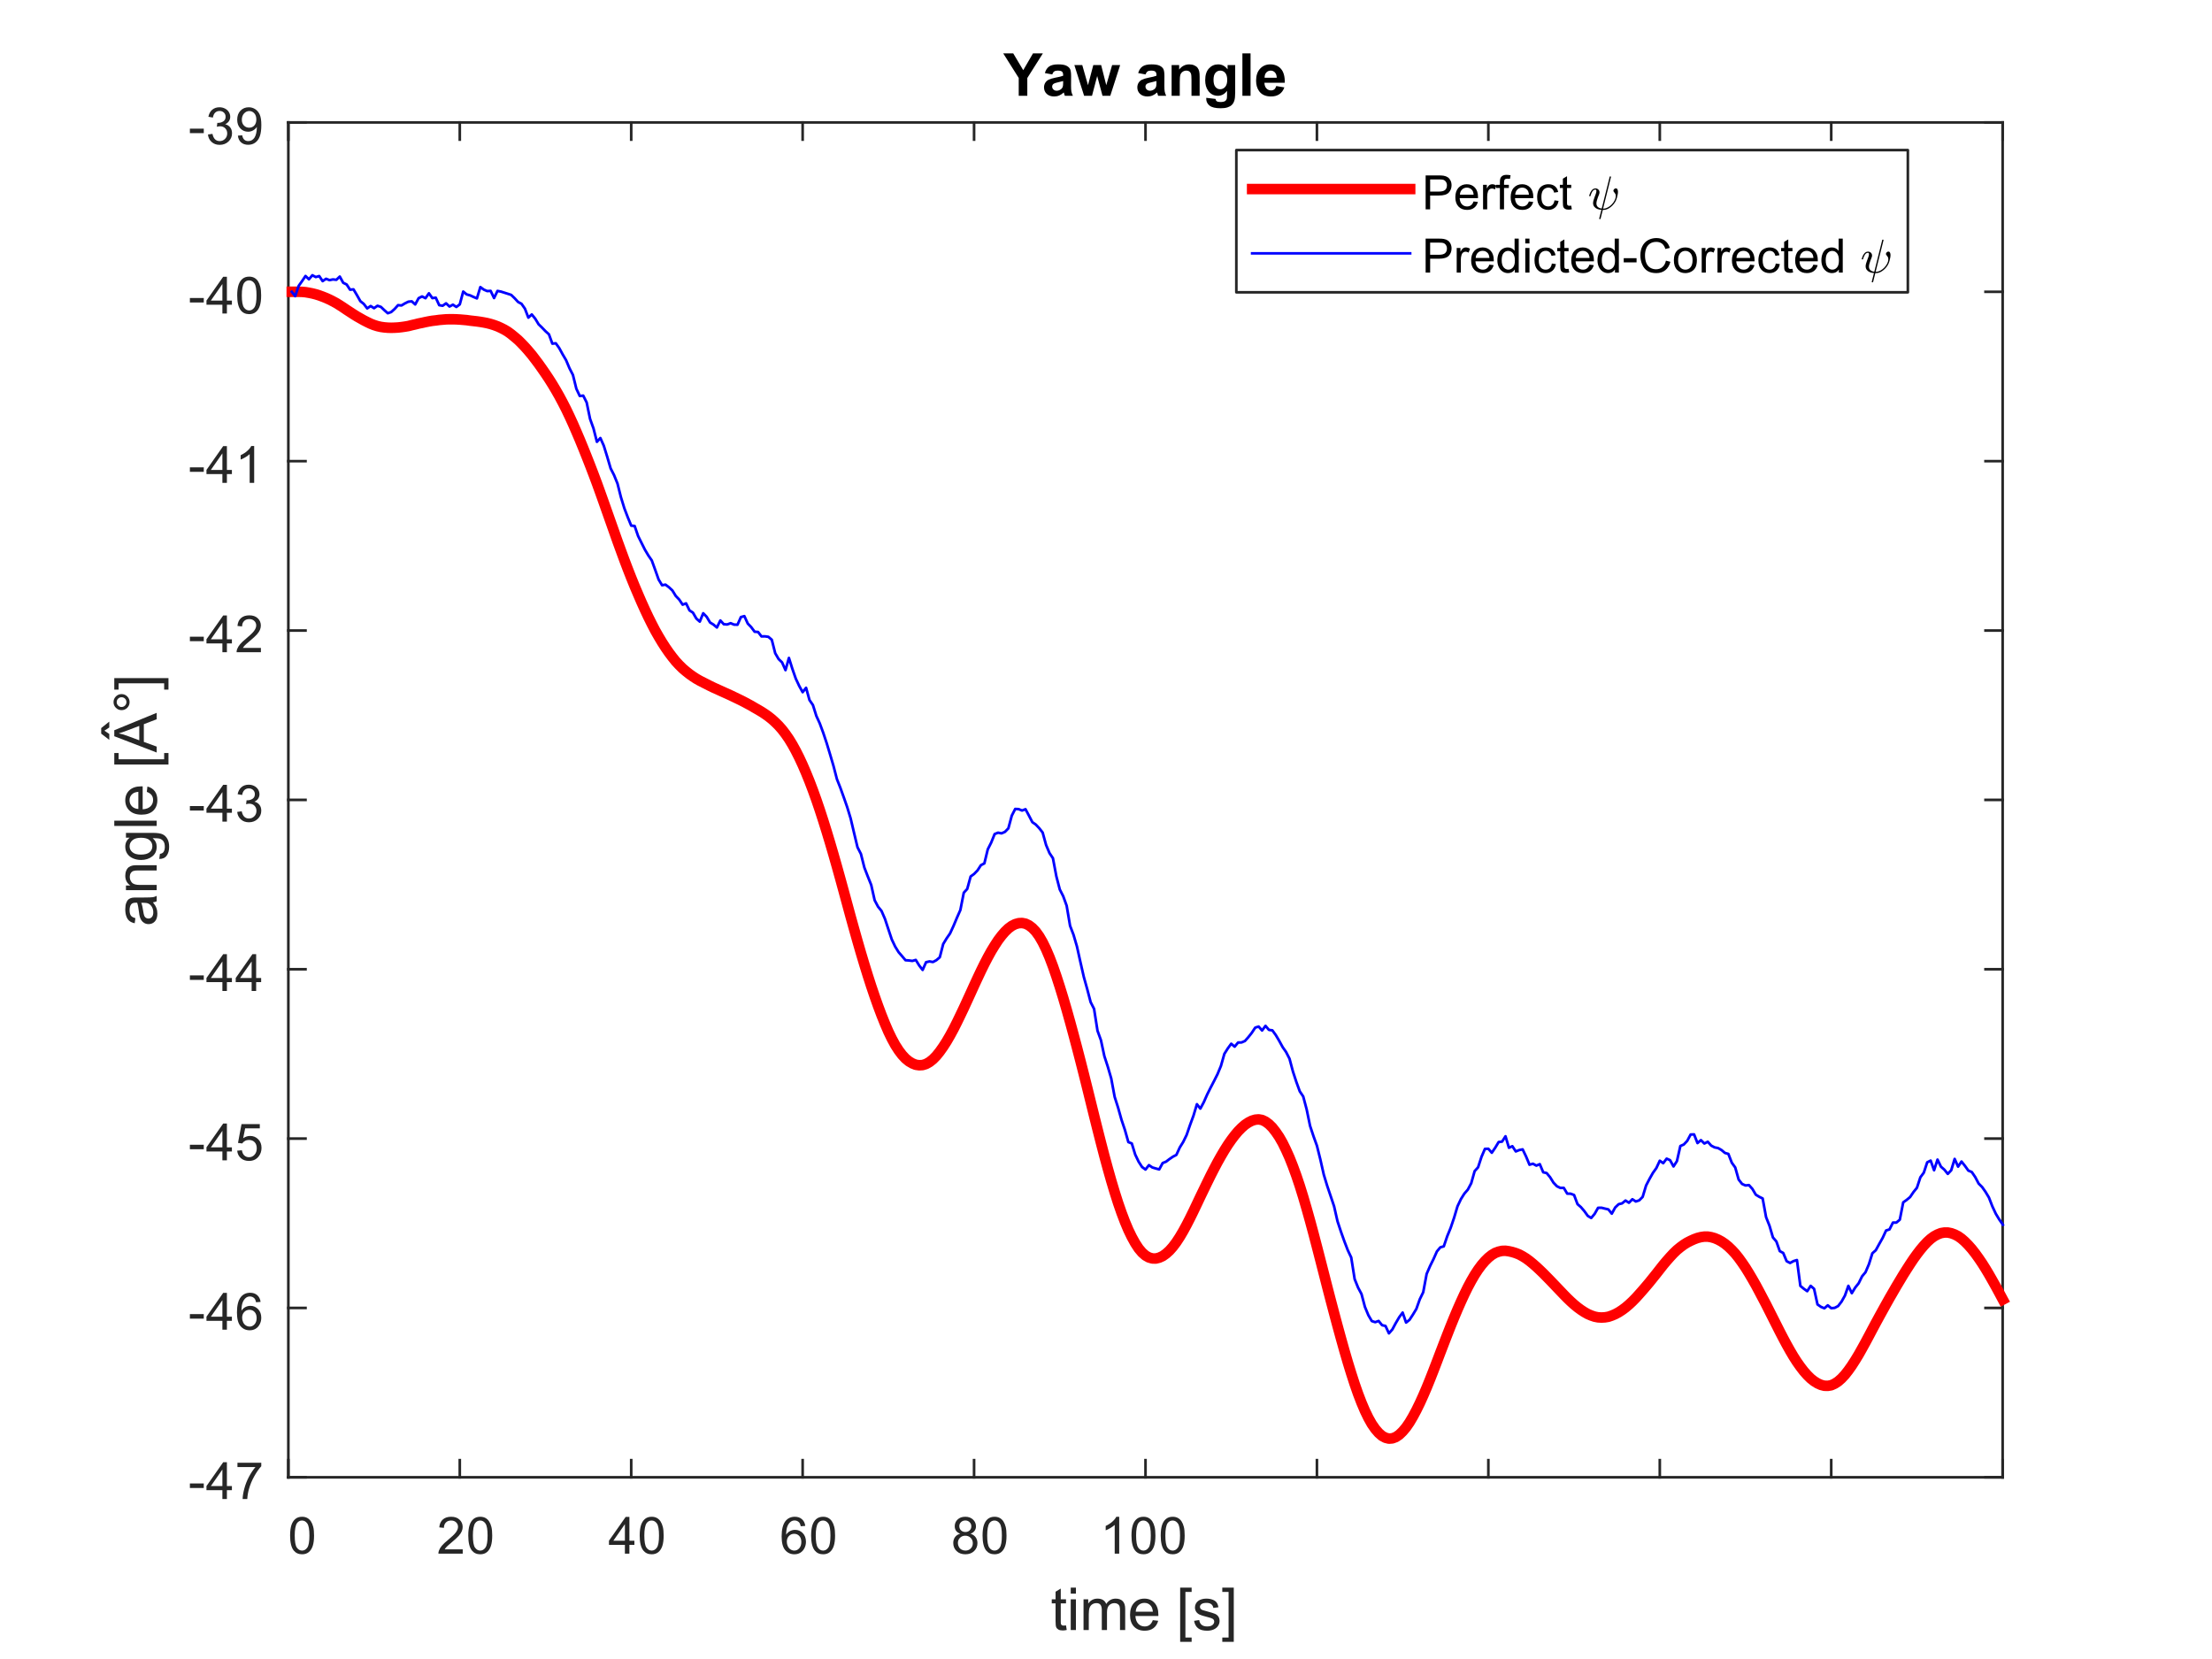 <?xml version="1.0"?>
<!DOCTYPE svg PUBLIC '-//W3C//DTD SVG 1.0//EN'
          'http://www.w3.org/TR/2001/REC-SVG-20010904/DTD/svg10.dtd'>
<svg xmlns:xlink="http://www.w3.org/1999/xlink" style="fill-opacity:1; color-rendering:auto; color-interpolation:auto; text-rendering:auto; stroke:black; stroke-linecap:square; stroke-miterlimit:10; shape-rendering:auto; stroke-opacity:1; fill:black; stroke-dasharray:none; font-weight:normal; stroke-width:1; font-family:'Dialog'; font-style:normal; stroke-linejoin:miter; font-size:12px; stroke-dashoffset:0; image-rendering:auto;" width="560" height="420" xmlns="http://www.w3.org/2000/svg"
><rect width="100%" height="100%" fill="#333333" stroke="none"/><!--Generated by the Batik Graphics2D SVG Generator--><defs id="genericDefs"
  /><g
  ><defs id="defs1"
    ><clipPath clipPathUnits="userSpaceOnUse" id="clipPath1"
      ><path d="M0 0 L560 0 L560 420 L0 420 L0 0 Z"
      /></clipPath
    ></defs
    ><g style="fill:white; stroke:white;"
    ><rect x="0" y="0" width="560" style="clip-path:url(#clipPath1); stroke:none;" height="420"
    /></g
    ><g style="fill:white; text-rendering:optimizeSpeed; color-rendering:optimizeSpeed; image-rendering:optimizeSpeed; shape-rendering:crispEdges; stroke:white; color-interpolation:sRGB;"
    ><rect x="0" width="560" height="420" y="0" style="stroke:none;"
      /><path style="stroke:none;" d="M73 374 L507 374 L507 31 L73 31 Z"
    /></g
    ><g style="fill:rgb(38,38,38); text-rendering:geometricPrecision; image-rendering:optimizeQuality; color-rendering:optimizeQuality; stroke-linejoin:round; stroke:rgb(38,38,38); color-interpolation:linearRGB; stroke-width:0.667;"
    ><line y2="374" style="fill:none;" x1="73" x2="507" y1="374"
      /><line y2="31" style="fill:none;" x1="73" x2="507" y1="31"
      /><line y2="369.66" style="fill:none;" x1="73" x2="73" y1="374"
      /><line y2="369.66" style="fill:none;" x1="116.4" x2="116.4" y1="374"
      /><line y2="369.66" style="fill:none;" x1="159.8" x2="159.8" y1="374"
      /><line y2="369.66" style="fill:none;" x1="203.2" x2="203.2" y1="374"
      /><line y2="369.66" style="fill:none;" x1="246.6" x2="246.6" y1="374"
      /><line y2="369.66" style="fill:none;" x1="290" x2="290" y1="374"
      /><line y2="369.66" style="fill:none;" x1="333.4" x2="333.4" y1="374"
      /><line y2="369.66" style="fill:none;" x1="376.8" x2="376.8" y1="374"
      /><line y2="369.66" style="fill:none;" x1="420.2" x2="420.2" y1="374"
      /><line y2="369.66" style="fill:none;" x1="463.6" x2="463.6" y1="374"
      /><line y2="369.66" style="fill:none;" x1="507" x2="507" y1="374"
      /><line y2="35.34" style="fill:none;" x1="73" x2="73" y1="31"
      /><line y2="35.34" style="fill:none;" x1="116.4" x2="116.4" y1="31"
      /><line y2="35.34" style="fill:none;" x1="159.8" x2="159.8" y1="31"
      /><line y2="35.34" style="fill:none;" x1="203.2" x2="203.2" y1="31"
      /><line y2="35.34" style="fill:none;" x1="246.6" x2="246.6" y1="31"
      /><line y2="35.34" style="fill:none;" x1="290" x2="290" y1="31"
      /><line y2="35.34" style="fill:none;" x1="333.4" x2="333.4" y1="31"
      /><line y2="35.34" style="fill:none;" x1="376.8" x2="376.8" y1="31"
      /><line y2="35.34" style="fill:none;" x1="420.2" x2="420.2" y1="31"
      /><line y2="35.34" style="fill:none;" x1="463.6" x2="463.6" y1="31"
      /><line y2="35.34" style="fill:none;" x1="507" x2="507" y1="31"
    /></g
    ><g transform="translate(73,379.333)" style="font-size:13.333px; fill:rgb(38,38,38); text-rendering:geometricPrecision; image-rendering:optimizeQuality; color-rendering:optimizeQuality; font-family:'SansSerif'; stroke:rgb(38,38,38); color-interpolation:linearRGB;"
    ><path style="stroke:none;" d="M0.444 9.406 Q0.444 7.766 0.78 6.758 Q1.116 5.75 1.788 5.203 Q2.46 4.656 3.475 4.656 Q4.225 4.656 4.788 4.961 Q5.35 5.266 5.718 5.828 Q6.085 6.391 6.296 7.211 Q6.507 8.031 6.507 9.406 Q6.507 11.047 6.171 12.055 Q5.835 13.062 5.163 13.609 Q4.491 14.156 3.475 14.156 Q2.132 14.156 1.35 13.188 Q0.444 12.031 0.444 9.406 ZM1.616 9.406 Q1.616 11.703 2.147 12.461 Q2.679 13.219 3.475 13.219 Q4.257 13.219 4.796 12.461 Q5.335 11.703 5.335 9.406 Q5.335 7.109 4.796 6.359 Q4.257 5.609 3.46 5.609 Q2.679 5.609 2.194 6.266 Q1.616 7.125 1.616 9.406 Z"
    /></g
    ><g transform="translate(116.4,379.333)" style="font-size:13.333px; fill:rgb(38,38,38); text-rendering:geometricPrecision; image-rendering:optimizeQuality; color-rendering:optimizeQuality; font-family:'SansSerif'; stroke:rgb(38,38,38); color-interpolation:linearRGB;"
    ><path style="stroke:none;" d="M0.746 12.906 L0.746 14 L-5.411 14 Q-5.426 13.594 -5.27 13.203 Q-5.036 12.578 -4.52 11.969 Q-4.005 11.359 -3.02 10.562 Q-1.504 9.312 -0.973 8.586 Q-0.442 7.859 -0.442 7.219 Q-0.442 6.531 -0.926 6.07 Q-1.411 5.609 -2.192 5.609 Q-3.02 5.609 -3.512 6.102 Q-4.005 6.594 -4.02 7.469 L-5.192 7.344 Q-5.067 6.031 -4.286 5.344 Q-3.505 4.656 -2.176 4.656 Q-0.833 4.656 -0.051 5.398 Q0.73 6.141 0.73 7.234 Q0.73 7.797 0.503 8.336 Q0.277 8.875 -0.255 9.477 Q-0.786 10.078 -2.02 11.109 Q-3.051 11.969 -3.34 12.281 Q-3.63 12.594 -3.817 12.906 L0.746 12.906 ZM2.149 9.406 Q2.149 7.766 2.485 6.758 Q2.821 5.75 3.493 5.203 Q4.165 4.656 5.181 4.656 Q5.931 4.656 6.493 4.961 Q7.056 5.266 7.423 5.828 Q7.79 6.391 8.001 7.211 Q8.212 8.031 8.212 9.406 Q8.212 11.047 7.876 12.055 Q7.54 13.062 6.868 13.609 Q6.196 14.156 5.181 14.156 Q3.837 14.156 3.055 13.188 Q2.149 12.031 2.149 9.406 ZM3.321 9.406 Q3.321 11.703 3.852 12.461 Q4.384 13.219 5.181 13.219 Q5.962 13.219 6.501 12.461 Q7.04 11.703 7.04 9.406 Q7.04 7.109 6.501 6.359 Q5.962 5.609 5.165 5.609 Q4.384 5.609 3.899 6.266 Q3.321 7.125 3.321 9.406 Z"
    /></g
    ><g transform="translate(159.8,379.333)" style="font-size:13.333px; fill:rgb(38,38,38); text-rendering:geometricPrecision; image-rendering:optimizeQuality; color-rendering:optimizeQuality; font-family:'SansSerif'; stroke:rgb(38,38,38); color-interpolation:linearRGB;"
    ><path style="stroke:none;" d="M-1.598 14 L-1.598 11.766 L-5.63 11.766 L-5.63 10.719 L-1.395 4.688 L-0.458 4.688 L-0.458 10.719 L0.808 10.719 L0.808 11.766 L-0.458 11.766 L-0.458 14 L-1.598 14 ZM-1.598 10.719 L-1.598 6.531 L-4.52 10.719 L-1.598 10.719 ZM2.149 9.406 Q2.149 7.766 2.485 6.758 Q2.821 5.75 3.493 5.203 Q4.165 4.656 5.181 4.656 Q5.931 4.656 6.493 4.961 Q7.056 5.266 7.423 5.828 Q7.79 6.391 8.001 7.211 Q8.212 8.031 8.212 9.406 Q8.212 11.047 7.876 12.055 Q7.54 13.062 6.868 13.609 Q6.196 14.156 5.181 14.156 Q3.837 14.156 3.055 13.188 Q2.149 12.031 2.149 9.406 ZM3.321 9.406 Q3.321 11.703 3.852 12.461 Q4.384 13.219 5.181 13.219 Q5.962 13.219 6.501 12.461 Q7.04 11.703 7.04 9.406 Q7.04 7.109 6.501 6.359 Q5.962 5.609 5.165 5.609 Q4.384 5.609 3.899 6.266 Q3.321 7.125 3.321 9.406 Z"
    /></g
    ><g transform="translate(203.2,379.333)" style="font-size:13.333px; fill:rgb(38,38,38); text-rendering:geometricPrecision; image-rendering:optimizeQuality; color-rendering:optimizeQuality; font-family:'SansSerif'; stroke:rgb(38,38,38); color-interpolation:linearRGB;"
    ><path style="stroke:none;" d="M0.667 6.969 L-0.473 7.062 Q-0.614 6.391 -0.895 6.078 Q-1.364 5.594 -2.036 5.594 Q-2.583 5.594 -3.005 5.906 Q-3.536 6.297 -3.848 7.047 Q-4.161 7.797 -4.176 9.203 Q-3.77 8.578 -3.168 8.273 Q-2.567 7.969 -1.911 7.969 Q-0.77 7.969 0.035 8.805 Q0.839 9.641 0.839 10.984 Q0.839 11.859 0.457 12.609 Q0.074 13.359 -0.583 13.758 Q-1.239 14.156 -2.083 14.156 Q-3.505 14.156 -4.411 13.109 Q-5.317 12.062 -5.317 9.641 Q-5.317 6.953 -4.317 5.719 Q-3.442 4.656 -1.973 4.656 Q-0.879 4.656 -0.176 5.273 Q0.527 5.891 0.667 6.969 ZM-4.005 10.984 Q-4.005 11.578 -3.755 12.117 Q-3.505 12.656 -3.051 12.938 Q-2.598 13.219 -2.098 13.219 Q-1.379 13.219 -0.856 12.633 Q-0.333 12.047 -0.333 11.047 Q-0.333 10.078 -0.848 9.523 Q-1.364 8.969 -2.145 8.969 Q-2.926 8.969 -3.465 9.523 Q-4.005 10.078 -4.005 10.984 ZM2.149 9.406 Q2.149 7.766 2.485 6.758 Q2.821 5.75 3.493 5.203 Q4.165 4.656 5.181 4.656 Q5.931 4.656 6.493 4.961 Q7.056 5.266 7.423 5.828 Q7.79 6.391 8.001 7.211 Q8.212 8.031 8.212 9.406 Q8.212 11.047 7.876 12.055 Q7.54 13.062 6.868 13.609 Q6.196 14.156 5.181 14.156 Q3.837 14.156 3.055 13.188 Q2.149 12.031 2.149 9.406 ZM3.321 9.406 Q3.321 11.703 3.852 12.461 Q4.384 13.219 5.181 13.219 Q5.962 13.219 6.501 12.461 Q7.04 11.703 7.04 9.406 Q7.04 7.109 6.501 6.359 Q5.962 5.609 5.165 5.609 Q4.384 5.609 3.899 6.266 Q3.321 7.125 3.321 9.406 Z"
    /></g
    ><g transform="translate(246.6,379.333)" style="font-size:13.333px; fill:rgb(38,38,38); text-rendering:geometricPrecision; image-rendering:optimizeQuality; color-rendering:optimizeQuality; font-family:'SansSerif'; stroke:rgb(38,38,38); color-interpolation:linearRGB;"
    ><path style="stroke:none;" d="M-3.505 8.953 Q-4.208 8.688 -4.551 8.211 Q-4.895 7.734 -4.895 7.062 Q-4.895 6.047 -4.168 5.352 Q-3.442 4.656 -2.223 4.656 Q-1.004 4.656 -0.262 5.367 Q0.48 6.078 0.48 7.094 Q0.48 7.734 0.136 8.211 Q-0.208 8.688 -0.895 8.953 Q-0.036 9.234 0.41 9.859 Q0.855 10.484 0.855 11.344 Q0.855 12.531 0.011 13.344 Q-0.833 14.156 -2.208 14.156 Q-3.583 14.156 -4.426 13.344 Q-5.27 12.531 -5.27 11.312 Q-5.27 10.406 -4.809 9.789 Q-4.348 9.172 -3.505 8.953 ZM-3.739 7.016 Q-3.739 7.672 -3.309 8.094 Q-2.88 8.516 -2.208 8.516 Q-1.536 8.516 -1.114 8.102 Q-0.692 7.688 -0.692 7.078 Q-0.692 6.453 -1.129 6.023 Q-1.567 5.594 -2.208 5.594 Q-2.864 5.594 -3.301 6.016 Q-3.739 6.438 -3.739 7.016 ZM-4.098 11.312 Q-4.098 11.797 -3.864 12.258 Q-3.63 12.719 -3.176 12.969 Q-2.723 13.219 -2.192 13.219 Q-1.379 13.219 -0.848 12.695 Q-0.317 12.172 -0.317 11.359 Q-0.317 10.531 -0.864 9.992 Q-1.411 9.453 -2.239 9.453 Q-3.036 9.453 -3.567 9.984 Q-4.098 10.516 -4.098 11.312 ZM2.149 9.406 Q2.149 7.766 2.485 6.758 Q2.821 5.75 3.493 5.203 Q4.165 4.656 5.181 4.656 Q5.931 4.656 6.493 4.961 Q7.056 5.266 7.423 5.828 Q7.79 6.391 8.001 7.211 Q8.212 8.031 8.212 9.406 Q8.212 11.047 7.876 12.055 Q7.54 13.062 6.868 13.609 Q6.196 14.156 5.181 14.156 Q3.837 14.156 3.055 13.188 Q2.149 12.031 2.149 9.406 ZM3.321 9.406 Q3.321 11.703 3.852 12.461 Q4.384 13.219 5.181 13.219 Q5.962 13.219 6.501 12.461 Q7.04 11.703 7.04 9.406 Q7.04 7.109 6.501 6.359 Q5.962 5.609 5.165 5.609 Q4.384 5.609 3.899 6.266 Q3.321 7.125 3.321 9.406 Z"
    /></g
    ><g transform="translate(290,379.333)" style="font-size:13.333px; fill:rgb(38,38,38); text-rendering:geometricPrecision; image-rendering:optimizeQuality; color-rendering:optimizeQuality; font-family:'SansSerif'; stroke:rgb(38,38,38); color-interpolation:linearRGB;"
    ><path style="stroke:none;" d="M-6.656 14 L-7.797 14 L-7.797 6.719 Q-8.219 7.109 -8.883 7.508 Q-9.547 7.906 -10.078 8.094 L-10.078 6.984 Q-9.125 6.547 -8.406 5.906 Q-7.688 5.266 -7.391 4.656 L-6.656 4.656 L-6.656 14 ZM-3.549 9.406 Q-3.549 7.766 -3.213 6.758 Q-2.877 5.75 -2.206 5.203 Q-1.534 4.656 -0.518 4.656 Q0.232 4.656 0.794 4.961 Q1.357 5.266 1.724 5.828 Q2.091 6.391 2.302 7.211 Q2.513 8.031 2.513 9.406 Q2.513 11.047 2.177 12.055 Q1.841 13.062 1.169 13.609 Q0.497 14.156 -0.518 14.156 Q-1.862 14.156 -2.643 13.188 Q-3.549 12.031 -3.549 9.406 ZM-2.377 9.406 Q-2.377 11.703 -1.846 12.461 Q-1.315 13.219 -0.518 13.219 Q0.263 13.219 0.802 12.461 Q1.341 11.703 1.341 9.406 Q1.341 7.109 0.802 6.359 Q0.263 5.609 -0.534 5.609 Q-1.315 5.609 -1.799 6.266 Q-2.377 7.125 -2.377 9.406 ZM3.854 9.406 Q3.854 7.766 4.19 6.758 Q4.526 5.75 5.198 5.203 Q5.87 4.656 6.886 4.656 Q7.636 4.656 8.198 4.961 Q8.761 5.266 9.128 5.828 Q9.495 6.391 9.706 7.211 Q9.917 8.031 9.917 9.406 Q9.917 11.047 9.581 12.055 Q9.245 13.062 8.573 13.609 Q7.901 14.156 6.886 14.156 Q5.542 14.156 4.761 13.188 Q3.854 12.031 3.854 9.406 ZM5.026 9.406 Q5.026 11.703 5.558 12.461 Q6.089 13.219 6.886 13.219 Q7.667 13.219 8.206 12.461 Q8.745 11.703 8.745 9.406 Q8.745 7.109 8.206 6.359 Q7.667 5.609 6.87 5.609 Q6.089 5.609 5.604 6.266 Q5.026 7.125 5.026 9.406 Z"
    /></g
    ><g transform="translate(290,397.667)" style="font-size:14.667px; fill:rgb(38,38,38); text-rendering:geometricPrecision; image-rendering:optimizeQuality; color-rendering:optimizeQuality; font-family:'SansSerif'; stroke:rgb(38,38,38); color-interpolation:linearRGB;"
    ><path style="stroke:none;" d="M-20.125 13.828 L-19.938 14.984 Q-20.5 15.109 -20.938 15.109 Q-21.656 15.109 -22.055 14.875 Q-22.453 14.641 -22.609 14.273 Q-22.766 13.906 -22.766 12.719 L-22.766 8.25 L-23.734 8.25 L-23.734 7.219 L-22.766 7.219 L-22.766 5.297 L-21.453 4.5 L-21.453 7.219 L-20.125 7.219 L-20.125 8.25 L-21.453 8.25 L-21.453 12.797 Q-21.453 13.359 -21.383 13.523 Q-21.312 13.688 -21.156 13.781 Q-21 13.875 -20.719 13.875 Q-20.484 13.875 -20.125 13.828 ZM-18.928 5.781 L-18.928 4.266 L-17.616 4.266 L-17.616 5.781 L-18.928 5.781 ZM-18.928 15 L-18.928 7.219 L-17.616 7.219 L-17.616 15 L-18.928 15 ZM-15.688 15 L-15.688 7.219 L-14.5 7.219 L-14.5 8.312 Q-14.141 7.734 -13.531 7.391 Q-12.922 7.047 -12.141 7.047 Q-11.281 7.047 -10.727 7.406 Q-10.172 7.766 -9.953 8.406 Q-9.031 7.047 -7.547 7.047 Q-6.391 7.047 -5.766 7.688 Q-5.141 8.328 -5.141 9.656 L-5.141 15 L-6.453 15 L-6.453 10.094 Q-6.453 9.312 -6.578 8.961 Q-6.703 8.609 -7.047 8.398 Q-7.391 8.188 -7.844 8.188 Q-8.656 8.188 -9.203 8.734 Q-9.75 9.281 -9.75 10.484 L-9.75 15 L-11.062 15 L-11.062 9.953 Q-11.062 9.062 -11.383 8.625 Q-11.703 8.188 -12.438 8.188 Q-13 8.188 -13.469 8.484 Q-13.938 8.781 -14.148 9.344 Q-14.359 9.906 -14.359 10.969 L-14.359 15 L-15.688 15 ZM1.849 12.5 L3.209 12.656 Q2.896 13.859 2.021 14.516 Q1.146 15.172 -0.213 15.172 Q-1.916 15.172 -2.916 14.125 Q-3.916 13.078 -3.916 11.172 Q-3.916 9.219 -2.901 8.133 Q-1.885 7.047 -0.276 7.047 Q1.287 7.047 2.271 8.109 Q3.256 9.172 3.256 11.094 Q3.256 11.219 3.256 11.453 L-2.557 11.453 Q-2.479 12.734 -1.83 13.414 Q-1.182 14.094 -0.198 14.094 Q0.521 14.094 1.037 13.711 Q1.552 13.328 1.849 12.5 ZM-2.479 10.359 L1.865 10.359 Q1.771 9.375 1.365 8.891 Q0.74 8.125 -0.26 8.125 Q-1.182 8.125 -1.799 8.734 Q-2.416 9.344 -2.479 10.359 ZM8.776 17.984 L8.776 4.266 L11.682 4.266 L11.682 5.359 L10.104 5.359 L10.104 16.891 L11.682 16.891 L11.682 17.984 L8.776 17.984 ZM12.301 12.672 L13.598 12.469 Q13.707 13.25 14.207 13.672 Q14.707 14.094 15.613 14.094 Q16.52 14.094 16.957 13.727 Q17.395 13.359 17.395 12.859 Q17.395 12.406 17.004 12.156 Q16.738 11.969 15.66 11.703 Q14.207 11.344 13.652 11.07 Q13.098 10.797 12.809 10.328 Q12.52 9.859 12.52 9.281 Q12.52 8.766 12.754 8.32 Q12.988 7.875 13.395 7.594 Q13.707 7.359 14.238 7.203 Q14.77 7.047 15.379 7.047 Q16.285 7.047 16.98 7.312 Q17.676 7.578 18.004 8.023 Q18.332 8.469 18.457 9.234 L17.176 9.406 Q17.082 8.797 16.66 8.461 Q16.238 8.125 15.473 8.125 Q14.566 8.125 14.176 8.43 Q13.785 8.734 13.785 9.141 Q13.785 9.391 13.941 9.594 Q14.113 9.812 14.457 9.953 Q14.645 10.016 15.613 10.281 Q17.02 10.656 17.574 10.891 Q18.129 11.125 18.441 11.586 Q18.754 12.047 18.754 12.719 Q18.754 13.375 18.371 13.953 Q17.988 14.531 17.262 14.852 Q16.535 15.172 15.613 15.172 Q14.098 15.172 13.309 14.547 Q12.52 13.922 12.301 12.672 ZM22.348 17.984 L19.441 17.984 L19.441 16.891 L21.035 16.891 L21.035 5.359 L19.441 5.359 L19.441 4.266 L22.348 4.266 L22.348 17.984 Z"
    /></g
    ><g style="fill:rgb(38,38,38); text-rendering:geometricPrecision; image-rendering:optimizeQuality; color-rendering:optimizeQuality; stroke-linejoin:round; stroke:rgb(38,38,38); color-interpolation:linearRGB; stroke-width:0.667;"
    ><line y2="31" style="fill:none;" x1="73" x2="73" y1="374"
      /><line y2="31" style="fill:none;" x1="507" x2="507" y1="374"
      /><line y2="374" style="fill:none;" x1="73" x2="77.34" y1="374"
      /><line y2="331.125" style="fill:none;" x1="73" x2="77.34" y1="331.125"
      /><line y2="288.25" style="fill:none;" x1="73" x2="77.34" y1="288.25"
      /><line y2="245.375" style="fill:none;" x1="73" x2="77.34" y1="245.375"
      /><line y2="202.5" style="fill:none;" x1="73" x2="77.34" y1="202.5"
      /><line y2="159.625" style="fill:none;" x1="73" x2="77.34" y1="159.625"
      /><line y2="116.75" style="fill:none;" x1="73" x2="77.34" y1="116.75"
      /><line y2="73.875" style="fill:none;" x1="73" x2="77.34" y1="73.875"
      /><line y2="31" style="fill:none;" x1="73" x2="77.34" y1="31"
      /><line y2="374" style="fill:none;" x1="507" x2="502.66" y1="374"
      /><line y2="331.125" style="fill:none;" x1="507" x2="502.66" y1="331.125"
      /><line y2="288.25" style="fill:none;" x1="507" x2="502.66" y1="288.25"
      /><line y2="245.375" style="fill:none;" x1="507" x2="502.66" y1="245.375"
      /><line y2="202.5" style="fill:none;" x1="507" x2="502.66" y1="202.5"
      /><line y2="159.625" style="fill:none;" x1="507" x2="502.66" y1="159.625"
      /><line y2="116.75" style="fill:none;" x1="507" x2="502.66" y1="116.75"
      /><line y2="73.875" style="fill:none;" x1="507" x2="502.66" y1="73.875"
      /><line y2="31" style="fill:none;" x1="507" x2="502.66" y1="31"
    /></g
    ><g transform="translate(67.667,374)" style="font-size:13.333px; fill:rgb(38,38,38); text-rendering:geometricPrecision; image-rendering:optimizeQuality; color-rendering:optimizeQuality; font-family:'SansSerif'; stroke:rgb(38,38,38); color-interpolation:linearRGB;"
    ><path style="stroke:none;" d="M-19.594 2.703 L-19.594 1.562 L-16.078 1.562 L-16.078 2.703 L-19.594 2.703 ZM-11.364 5.5 L-11.364 3.266 L-15.395 3.266 L-15.395 2.219 L-11.161 -3.812 L-10.223 -3.812 L-10.223 2.219 L-8.957 2.219 L-8.957 3.266 L-10.223 3.266 L-10.223 5.5 L-11.364 5.5 ZM-11.364 2.219 L-11.364 -1.969 L-14.286 2.219 L-11.364 2.219 ZM-7.554 -2.594 L-7.554 -3.688 L-1.522 -3.688 L-1.522 -2.797 Q-2.413 -1.844 -3.288 -0.281 Q-4.163 1.281 -4.632 2.938 Q-4.976 4.109 -5.069 5.5 L-6.241 5.5 Q-6.226 4.406 -5.811 2.852 Q-5.397 1.297 -4.632 -0.148 Q-3.866 -1.594 -2.991 -2.594 L-7.554 -2.594 Z"
    /></g
    ><g transform="translate(67.667,331.125)" style="font-size:13.333px; fill:rgb(38,38,38); text-rendering:geometricPrecision; image-rendering:optimizeQuality; color-rendering:optimizeQuality; font-family:'SansSerif'; stroke:rgb(38,38,38); color-interpolation:linearRGB;"
    ><path style="stroke:none;" d="M-19.594 2.703 L-19.594 1.562 L-16.078 1.562 L-16.078 2.703 L-19.594 2.703 ZM-11.364 5.5 L-11.364 3.266 L-15.395 3.266 L-15.395 2.219 L-11.161 -3.812 L-10.223 -3.812 L-10.223 2.219 L-8.957 2.219 L-8.957 3.266 L-10.223 3.266 L-10.223 5.5 L-11.364 5.5 ZM-11.364 2.219 L-11.364 -1.969 L-14.286 2.219 L-11.364 2.219 ZM-1.694 -1.531 L-2.835 -1.438 Q-2.976 -2.109 -3.257 -2.422 Q-3.726 -2.906 -4.397 -2.906 Q-4.944 -2.906 -5.366 -2.594 Q-5.897 -2.203 -6.21 -1.453 Q-6.522 -0.703 -6.538 0.703 Q-6.132 0.078 -5.53 -0.227 Q-4.929 -0.531 -4.272 -0.531 Q-3.132 -0.531 -2.327 0.305 Q-1.522 1.141 -1.522 2.484 Q-1.522 3.359 -1.905 4.109 Q-2.288 4.859 -2.944 5.258 Q-3.601 5.656 -4.444 5.656 Q-5.866 5.656 -6.772 4.609 Q-7.679 3.562 -7.679 1.141 Q-7.679 -1.547 -6.679 -2.781 Q-5.804 -3.844 -4.335 -3.844 Q-3.241 -3.844 -2.538 -3.227 Q-1.835 -2.609 -1.694 -1.531 ZM-6.366 2.484 Q-6.366 3.078 -6.116 3.617 Q-5.866 4.156 -5.413 4.438 Q-4.96 4.719 -4.46 4.719 Q-3.741 4.719 -3.218 4.133 Q-2.694 3.547 -2.694 2.547 Q-2.694 1.578 -3.21 1.023 Q-3.726 0.469 -4.507 0.469 Q-5.288 0.469 -5.827 1.023 Q-6.366 1.578 -6.366 2.484 Z"
    /></g
    ><g transform="translate(67.667,288.25)" style="font-size:13.333px; fill:rgb(38,38,38); text-rendering:geometricPrecision; image-rendering:optimizeQuality; color-rendering:optimizeQuality; font-family:'SansSerif'; stroke:rgb(38,38,38); color-interpolation:linearRGB;"
    ><path style="stroke:none;" d="M-19.594 2.703 L-19.594 1.562 L-16.078 1.562 L-16.078 2.703 L-19.594 2.703 ZM-11.364 5.5 L-11.364 3.266 L-15.395 3.266 L-15.395 2.219 L-11.161 -3.812 L-10.223 -3.812 L-10.223 2.219 L-8.957 2.219 L-8.957 3.266 L-10.223 3.266 L-10.223 5.5 L-11.364 5.5 ZM-11.364 2.219 L-11.364 -1.969 L-14.286 2.219 L-11.364 2.219 ZM-7.616 3.062 L-6.429 2.953 Q-6.288 3.844 -5.804 4.281 Q-5.319 4.719 -4.632 4.719 Q-3.804 4.719 -3.233 4.094 Q-2.663 3.469 -2.663 2.453 Q-2.663 1.469 -3.21 0.906 Q-3.757 0.344 -4.647 0.344 Q-5.21 0.344 -5.655 0.594 Q-6.101 0.844 -6.351 1.234 L-7.413 1.094 L-6.522 -3.672 L-1.897 -3.672 L-1.897 -2.594 L-5.601 -2.594 L-6.101 -0.094 Q-5.272 -0.672 -4.351 -0.672 Q-3.132 -0.672 -2.296 0.172 Q-1.46 1.016 -1.46 2.344 Q-1.46 3.609 -2.194 4.531 Q-3.085 5.656 -4.632 5.656 Q-5.897 5.656 -6.702 4.945 Q-7.507 4.234 -7.616 3.062 Z"
    /></g
    ><g transform="translate(67.667,245.375)" style="font-size:13.333px; fill:rgb(38,38,38); text-rendering:geometricPrecision; image-rendering:optimizeQuality; color-rendering:optimizeQuality; font-family:'SansSerif'; stroke:rgb(38,38,38); color-interpolation:linearRGB;"
    ><path style="stroke:none;" d="M-19.594 2.703 L-19.594 1.562 L-16.078 1.562 L-16.078 2.703 L-19.594 2.703 ZM-11.364 5.5 L-11.364 3.266 L-15.395 3.266 L-15.395 2.219 L-11.161 -3.812 L-10.223 -3.812 L-10.223 2.219 L-8.957 2.219 L-8.957 3.266 L-10.223 3.266 L-10.223 5.5 L-11.364 5.5 ZM-11.364 2.219 L-11.364 -1.969 L-14.286 2.219 L-11.364 2.219 ZM-3.96 5.5 L-3.96 3.266 L-7.991 3.266 L-7.991 2.219 L-3.757 -3.812 L-2.819 -3.812 L-2.819 2.219 L-1.554 2.219 L-1.554 3.266 L-2.819 3.266 L-2.819 5.5 L-3.96 5.5 ZM-3.96 2.219 L-3.96 -1.969 L-6.882 2.219 L-3.96 2.219 Z"
    /></g
    ><g transform="translate(67.667,202.5)" style="font-size:13.333px; fill:rgb(38,38,38); text-rendering:geometricPrecision; image-rendering:optimizeQuality; color-rendering:optimizeQuality; font-family:'SansSerif'; stroke:rgb(38,38,38); color-interpolation:linearRGB;"
    ><path style="stroke:none;" d="M-19.594 2.703 L-19.594 1.562 L-16.078 1.562 L-16.078 2.703 L-19.594 2.703 ZM-11.364 5.5 L-11.364 3.266 L-15.395 3.266 L-15.395 2.219 L-11.161 -3.812 L-10.223 -3.812 L-10.223 2.219 L-8.957 2.219 L-8.957 3.266 L-10.223 3.266 L-10.223 5.5 L-11.364 5.5 ZM-11.364 2.219 L-11.364 -1.969 L-14.286 2.219 L-11.364 2.219 ZM-7.616 3.047 L-6.476 2.891 Q-6.272 3.859 -5.804 4.289 Q-5.335 4.719 -4.647 4.719 Q-3.851 4.719 -3.296 4.164 Q-2.741 3.609 -2.741 2.781 Q-2.741 1.984 -3.249 1.477 Q-3.757 0.969 -4.554 0.969 Q-4.882 0.969 -5.366 1.094 L-5.241 0.094 Q-5.116 0.109 -5.054 0.109 Q-4.319 0.109 -3.733 -0.273 Q-3.147 -0.656 -3.147 -1.453 Q-3.147 -2.078 -3.577 -2.492 Q-4.007 -2.906 -4.679 -2.906 Q-5.351 -2.906 -5.788 -2.484 Q-6.226 -2.062 -6.366 -1.234 L-7.507 -1.438 Q-7.288 -2.578 -6.546 -3.211 Q-5.804 -3.844 -4.71 -3.844 Q-3.944 -3.844 -3.304 -3.516 Q-2.663 -3.188 -2.319 -2.625 Q-1.976 -2.062 -1.976 -1.422 Q-1.976 -0.828 -2.304 -0.328 Q-2.632 0.172 -3.257 0.453 Q-2.444 0.656 -1.983 1.25 Q-1.522 1.844 -1.522 2.75 Q-1.522 3.969 -2.413 4.82 Q-3.304 5.672 -4.663 5.672 Q-5.882 5.672 -6.694 4.938 Q-7.507 4.203 -7.616 3.047 Z"
    /></g
    ><g transform="translate(67.667,159.625)" style="font-size:13.333px; fill:rgb(38,38,38); text-rendering:geometricPrecision; image-rendering:optimizeQuality; color-rendering:optimizeQuality; font-family:'SansSerif'; stroke:rgb(38,38,38); color-interpolation:linearRGB;"
    ><path style="stroke:none;" d="M-19.594 2.703 L-19.594 1.562 L-16.078 1.562 L-16.078 2.703 L-19.594 2.703 ZM-11.364 5.5 L-11.364 3.266 L-15.395 3.266 L-15.395 2.219 L-11.161 -3.812 L-10.223 -3.812 L-10.223 2.219 L-8.957 2.219 L-8.957 3.266 L-10.223 3.266 L-10.223 5.5 L-11.364 5.5 ZM-11.364 2.219 L-11.364 -1.969 L-14.286 2.219 L-11.364 2.219 ZM-1.616 4.406 L-1.616 5.5 L-7.772 5.5 Q-7.788 5.094 -7.632 4.703 Q-7.397 4.078 -6.882 3.469 Q-6.366 2.859 -5.382 2.062 Q-3.866 0.812 -3.335 0.086 Q-2.804 -0.641 -2.804 -1.281 Q-2.804 -1.969 -3.288 -2.43 Q-3.772 -2.891 -4.554 -2.891 Q-5.382 -2.891 -5.874 -2.398 Q-6.366 -1.906 -6.382 -1.031 L-7.554 -1.156 Q-7.429 -2.469 -6.647 -3.156 Q-5.866 -3.844 -4.538 -3.844 Q-3.194 -3.844 -2.413 -3.102 Q-1.632 -2.359 -1.632 -1.266 Q-1.632 -0.703 -1.858 -0.164 Q-2.085 0.375 -2.616 0.977 Q-3.147 1.578 -4.382 2.609 Q-5.413 3.469 -5.702 3.781 Q-5.991 4.094 -6.179 4.406 L-1.616 4.406 Z"
    /></g
    ><g transform="translate(67.667,116.75)" style="font-size:13.333px; fill:rgb(38,38,38); text-rendering:geometricPrecision; image-rendering:optimizeQuality; color-rendering:optimizeQuality; font-family:'SansSerif'; stroke:rgb(38,38,38); color-interpolation:linearRGB;"
    ><path style="stroke:none;" d="M-19.594 2.703 L-19.594 1.562 L-16.078 1.562 L-16.078 2.703 L-19.594 2.703 ZM-11.364 5.5 L-11.364 3.266 L-15.395 3.266 L-15.395 2.219 L-11.161 -3.812 L-10.223 -3.812 L-10.223 2.219 L-8.957 2.219 L-8.957 3.266 L-10.223 3.266 L-10.223 5.5 L-11.364 5.5 ZM-11.364 2.219 L-11.364 -1.969 L-14.286 2.219 L-11.364 2.219 ZM-3.319 5.5 L-4.46 5.5 L-4.46 -1.781 Q-4.882 -1.391 -5.546 -0.992 Q-6.21 -0.594 -6.741 -0.406 L-6.741 -1.516 Q-5.788 -1.953 -5.069 -2.594 Q-4.351 -3.234 -4.054 -3.844 L-3.319 -3.844 L-3.319 5.5 Z"
    /></g
    ><g transform="translate(67.667,73.875)" style="font-size:13.333px; fill:rgb(38,38,38); text-rendering:geometricPrecision; image-rendering:optimizeQuality; color-rendering:optimizeQuality; font-family:'SansSerif'; stroke:rgb(38,38,38); color-interpolation:linearRGB;"
    ><path style="stroke:none;" d="M-19.594 2.703 L-19.594 1.562 L-16.078 1.562 L-16.078 2.703 L-19.594 2.703 ZM-11.364 5.5 L-11.364 3.266 L-15.395 3.266 L-15.395 2.219 L-11.161 -3.812 L-10.223 -3.812 L-10.223 2.219 L-8.957 2.219 L-8.957 3.266 L-10.223 3.266 L-10.223 5.5 L-11.364 5.5 ZM-11.364 2.219 L-11.364 -1.969 L-14.286 2.219 L-11.364 2.219 ZM-7.616 0.906 Q-7.616 -0.734 -7.28 -1.742 Q-6.944 -2.75 -6.272 -3.297 Q-5.601 -3.844 -4.585 -3.844 Q-3.835 -3.844 -3.272 -3.539 Q-2.71 -3.234 -2.343 -2.672 Q-1.976 -2.109 -1.765 -1.289 Q-1.554 -0.469 -1.554 0.906 Q-1.554 2.547 -1.89 3.555 Q-2.226 4.562 -2.897 5.109 Q-3.569 5.656 -4.585 5.656 Q-5.929 5.656 -6.71 4.688 Q-7.616 3.531 -7.616 0.906 ZM-6.444 0.906 Q-6.444 3.203 -5.913 3.961 Q-5.382 4.719 -4.585 4.719 Q-3.804 4.719 -3.265 3.961 Q-2.726 3.203 -2.726 0.906 Q-2.726 -1.391 -3.265 -2.141 Q-3.804 -2.891 -4.601 -2.891 Q-5.382 -2.891 -5.866 -2.234 Q-6.444 -1.375 -6.444 0.906 Z"
    /></g
    ><g transform="translate(67.667,31)" style="font-size:13.333px; fill:rgb(38,38,38); text-rendering:geometricPrecision; image-rendering:optimizeQuality; color-rendering:optimizeQuality; font-family:'SansSerif'; stroke:rgb(38,38,38); color-interpolation:linearRGB;"
    ><path style="stroke:none;" d="M-19.594 2.703 L-19.594 1.562 L-16.078 1.562 L-16.078 2.703 L-19.594 2.703 ZM-15.02 3.047 L-13.879 2.891 Q-13.676 3.859 -13.207 4.289 Q-12.739 4.719 -12.051 4.719 Q-11.254 4.719 -10.7 4.164 Q-10.145 3.609 -10.145 2.781 Q-10.145 1.984 -10.653 1.477 Q-11.161 0.969 -11.957 0.969 Q-12.286 0.969 -12.77 1.094 L-12.645 0.094 Q-12.52 0.109 -12.457 0.109 Q-11.723 0.109 -11.137 -0.273 Q-10.551 -0.656 -10.551 -1.453 Q-10.551 -2.078 -10.981 -2.492 Q-11.411 -2.906 -12.082 -2.906 Q-12.754 -2.906 -13.192 -2.484 Q-13.629 -2.062 -13.77 -1.234 L-14.911 -1.438 Q-14.692 -2.578 -13.95 -3.211 Q-13.207 -3.844 -12.114 -3.844 Q-11.348 -3.844 -10.707 -3.516 Q-10.067 -3.188 -9.723 -2.625 Q-9.379 -2.062 -9.379 -1.422 Q-9.379 -0.828 -9.707 -0.328 Q-10.036 0.172 -10.661 0.453 Q-9.848 0.656 -9.387 1.25 Q-8.926 1.844 -8.926 2.75 Q-8.926 3.969 -9.817 4.82 Q-10.707 5.672 -12.067 5.672 Q-13.286 5.672 -14.098 4.938 Q-14.911 4.203 -15.02 3.047 ZM-7.444 3.344 L-6.351 3.25 Q-6.21 4.016 -5.819 4.367 Q-5.429 4.719 -4.804 4.719 Q-4.288 4.719 -3.89 4.477 Q-3.491 4.234 -3.233 3.836 Q-2.976 3.438 -2.812 2.75 Q-2.647 2.062 -2.647 1.344 Q-2.647 1.266 -2.647 1.125 Q-2.991 1.672 -3.585 2.008 Q-4.179 2.344 -4.866 2.344 Q-6.022 2.344 -6.819 1.508 Q-7.616 0.672 -7.616 -0.703 Q-7.616 -2.125 -6.788 -2.984 Q-5.96 -3.844 -4.694 -3.844 Q-3.788 -3.844 -3.038 -3.352 Q-2.288 -2.859 -1.897 -1.961 Q-1.507 -1.062 -1.507 0.656 Q-1.507 2.438 -1.89 3.492 Q-2.272 4.547 -3.038 5.102 Q-3.804 5.656 -4.835 5.656 Q-5.929 5.656 -6.624 5.055 Q-7.319 4.453 -7.444 3.344 ZM-2.772 -0.766 Q-2.772 -1.75 -3.296 -2.32 Q-3.819 -2.891 -4.554 -2.891 Q-5.319 -2.891 -5.882 -2.273 Q-6.444 -1.656 -6.444 -0.656 Q-6.444 0.219 -5.913 0.773 Q-5.382 1.328 -4.585 1.328 Q-3.788 1.328 -3.28 0.773 Q-2.772 0.219 -2.772 -0.766 Z"
    /></g
    ><g transform="translate(43.667,202.5) rotate(-90)" style="font-size:14.667px; fill:rgb(38,38,38); text-rendering:geometricPrecision; image-rendering:optimizeQuality; color-rendering:optimizeQuality; font-family:'SansSerif'; stroke:rgb(38,38,38); color-interpolation:linearRGB;"
    ><path style="stroke:none;" d="M-25.938 -4.953 Q-26.672 -4.344 -27.344 -4.086 Q-28.016 -3.828 -28.797 -3.828 Q-30.078 -3.828 -30.766 -4.453 Q-31.453 -5.078 -31.453 -6.047 Q-31.453 -6.625 -31.195 -7.094 Q-30.938 -7.562 -30.516 -7.852 Q-30.094 -8.141 -29.562 -8.281 Q-29.188 -8.391 -28.391 -8.484 Q-26.797 -8.672 -26.047 -8.938 Q-26.031 -9.203 -26.031 -9.281 Q-26.031 -10.094 -26.406 -10.422 Q-26.922 -10.859 -27.906 -10.859 Q-28.844 -10.859 -29.289 -10.539 Q-29.734 -10.219 -29.938 -9.391 L-31.234 -9.562 Q-31.062 -10.391 -30.656 -10.898 Q-30.25 -11.406 -29.484 -11.68 Q-28.719 -11.953 -27.719 -11.953 Q-26.719 -11.953 -26.102 -11.719 Q-25.484 -11.484 -25.188 -11.133 Q-24.891 -10.781 -24.781 -10.234 Q-24.719 -9.891 -24.719 -9.016 L-24.719 -7.266 Q-24.719 -5.422 -24.633 -4.938 Q-24.547 -4.453 -24.297 -4 L-25.672 -4 Q-25.875 -4.406 -25.938 -4.953 ZM-26.047 -7.906 Q-26.766 -7.609 -28.203 -7.406 Q-29.016 -7.281 -29.352 -7.141 Q-29.688 -7 -29.867 -6.719 Q-30.047 -6.438 -30.047 -6.094 Q-30.047 -5.562 -29.648 -5.211 Q-29.25 -4.859 -28.484 -4.859 Q-27.719 -4.859 -27.125 -5.195 Q-26.531 -5.531 -26.25 -6.109 Q-26.047 -6.547 -26.047 -7.422 L-26.047 -7.906 ZM-22.864 -4 L-22.864 -11.781 L-21.677 -11.781 L-21.677 -10.672 Q-20.818 -11.953 -19.193 -11.953 Q-18.489 -11.953 -17.904 -11.703 Q-17.318 -11.453 -17.021 -11.039 Q-16.724 -10.625 -16.614 -10.062 Q-16.536 -9.703 -16.536 -8.781 L-16.536 -4 L-17.864 -4 L-17.864 -8.734 Q-17.864 -9.531 -18.013 -9.93 Q-18.161 -10.328 -18.552 -10.57 Q-18.943 -10.812 -19.474 -10.812 Q-20.318 -10.812 -20.927 -10.281 Q-21.536 -9.75 -21.536 -8.25 L-21.536 -4 L-22.864 -4 ZM-14.948 -3.359 L-13.666 -3.172 Q-13.588 -2.578 -13.229 -2.297 Q-12.729 -1.938 -11.885 -1.938 Q-10.963 -1.938 -10.463 -2.305 Q-9.963 -2.672 -9.791 -3.328 Q-9.698 -3.734 -9.698 -5.016 Q-10.557 -4 -11.854 -4 Q-13.463 -4 -14.338 -5.156 Q-15.213 -6.312 -15.213 -7.938 Q-15.213 -9.047 -14.807 -9.984 Q-14.401 -10.922 -13.643 -11.438 Q-12.885 -11.953 -11.838 -11.953 Q-10.463 -11.953 -9.573 -10.844 L-9.573 -11.781 L-8.354 -11.781 L-8.354 -5.062 Q-8.354 -3.234 -8.729 -2.477 Q-9.104 -1.719 -9.901 -1.281 Q-10.698 -0.844 -11.87 -0.844 Q-13.26 -0.844 -14.12 -1.469 Q-14.979 -2.094 -14.948 -3.359 ZM-13.854 -8.031 Q-13.854 -6.5 -13.252 -5.797 Q-12.651 -5.094 -11.729 -5.094 Q-10.823 -5.094 -10.206 -5.789 Q-9.588 -6.484 -9.588 -7.984 Q-9.588 -9.406 -10.221 -10.133 Q-10.854 -10.859 -11.745 -10.859 Q-12.635 -10.859 -13.245 -10.148 Q-13.854 -9.438 -13.854 -8.031 ZM-6.594 -4 L-6.594 -14.734 L-5.265 -14.734 L-5.265 -4 L-6.594 -4 ZM2.022 -6.5 L3.381 -6.344 Q3.069 -5.141 2.194 -4.484 Q1.319 -3.828 -0.041 -3.828 Q-1.744 -3.828 -2.744 -4.875 Q-3.744 -5.922 -3.744 -7.828 Q-3.744 -9.781 -2.728 -10.867 Q-1.712 -11.953 -0.103 -11.953 Q1.46 -11.953 2.444 -10.891 Q3.428 -9.828 3.428 -7.906 Q3.428 -7.781 3.428 -7.547 L-2.384 -7.547 Q-2.306 -6.266 -1.658 -5.586 Q-1.009 -4.906 -0.025 -4.906 Q0.694 -4.906 1.21 -5.289 Q1.725 -5.672 2.022 -6.5 ZM-2.306 -8.641 L2.038 -8.641 Q1.944 -9.625 1.538 -10.109 Q0.913 -10.875 -0.087 -10.875 Q-1.009 -10.875 -1.627 -10.266 Q-2.244 -9.656 -2.306 -8.641 ZM8.948 -1.016 L8.948 -14.734 L11.854 -14.734 L11.854 -13.641 L10.276 -13.641 L10.276 -2.109 L11.854 -2.109 L11.854 -1.016 L8.948 -1.016 ZM11.989 -4 L16.114 -14.734 L17.63 -14.734 L22.036 -4 L20.411 -4 L19.161 -7.25 L14.676 -7.25 L13.489 -4 L11.989 -4 ZM15.083 -8.406 L18.723 -8.406 L17.598 -11.391 Q17.083 -12.734 16.833 -13.609 Q16.63 -12.578 16.255 -11.562 L15.083 -8.406 ZM17.52 -17.234 L16.692 -16 L15.192 -16 L16.77 -18.047 L18.176 -18.047 L19.817 -16 L18.333 -16 L17.52 -17.234 ZM22.718 -12.891 Q22.718 -13.734 23.311 -14.328 Q23.905 -14.922 24.749 -14.922 Q25.593 -14.922 26.186 -14.328 Q26.78 -13.734 26.78 -12.891 Q26.78 -12.047 26.186 -11.453 Q25.593 -10.859 24.749 -10.859 Q23.905 -10.859 23.311 -11.453 Q22.718 -12.047 22.718 -12.891 ZM23.515 -12.891 Q23.515 -12.375 23.882 -12.016 Q24.249 -11.656 24.749 -11.656 Q25.265 -11.656 25.624 -12.016 Q25.983 -12.375 25.983 -12.891 Q25.983 -13.406 25.624 -13.766 Q25.265 -14.125 24.749 -14.125 Q24.249 -14.125 23.882 -13.766 Q23.515 -13.406 23.515 -12.891 ZM30.829 -1.016 L27.922 -1.016 L27.922 -2.109 L29.516 -2.109 L29.516 -13.641 L27.922 -13.641 L27.922 -14.734 L30.829 -14.734 L30.829 -1.016 Z"
    /></g
    ><g transform="translate(290,28.25)" style="font-size:14.667px; text-rendering:geometricPrecision; image-rendering:optimizeQuality; color-rendering:optimizeQuality; font-family:'SansSerif'; color-interpolation:linearRGB; font-weight:bold;"
    ><path style="stroke:none;" d="M-32.094 -4 L-32.094 -8.516 L-36.016 -14.734 L-33.484 -14.734 L-30.953 -10.484 L-28.484 -14.734 L-25.984 -14.734 L-29.922 -8.5 L-29.922 -4 L-32.094 -4 ZM-23.615 -9.406 L-25.474 -9.75 Q-25.162 -10.875 -24.396 -11.414 Q-23.631 -11.953 -22.115 -11.953 Q-20.724 -11.953 -20.052 -11.625 Q-19.381 -11.297 -19.107 -10.797 Q-18.834 -10.297 -18.834 -8.953 L-18.849 -6.562 Q-18.849 -5.531 -18.756 -5.047 Q-18.662 -4.562 -18.381 -4 L-20.427 -4 Q-20.506 -4.203 -20.615 -4.609 Q-20.677 -4.797 -20.693 -4.844 Q-21.224 -4.344 -21.826 -4.086 Q-22.427 -3.828 -23.099 -3.828 Q-24.302 -3.828 -24.998 -4.477 Q-25.693 -5.125 -25.693 -6.125 Q-25.693 -6.781 -25.373 -7.297 Q-25.052 -7.812 -24.49 -8.086 Q-23.927 -8.359 -22.849 -8.578 Q-21.412 -8.844 -20.849 -9.078 L-20.849 -9.281 Q-20.849 -9.875 -21.146 -10.125 Q-21.443 -10.375 -22.256 -10.375 Q-22.802 -10.375 -23.107 -10.164 Q-23.412 -9.953 -23.615 -9.406 ZM-20.849 -7.734 Q-21.256 -7.609 -22.107 -7.422 Q-22.959 -7.234 -23.224 -7.062 Q-23.631 -6.781 -23.631 -6.344 Q-23.631 -5.906 -23.31 -5.594 Q-22.99 -5.281 -22.49 -5.281 Q-21.927 -5.281 -21.427 -5.641 Q-21.052 -5.922 -20.943 -6.328 Q-20.849 -6.578 -20.849 -7.328 L-20.849 -7.734 ZM-15.542 -4 L-18.011 -11.781 L-16.011 -11.781 L-14.558 -6.688 L-13.214 -11.781 L-11.229 -11.781 L-9.933 -6.688 L-8.448 -11.781 L-6.417 -11.781 L-8.917 -4 L-10.886 -4 L-12.229 -9 L-13.542 -4 L-15.542 -4 ZM0.008 -9.406 L-1.851 -9.75 Q-1.539 -10.875 -0.773 -11.414 Q-0.007 -11.953 1.508 -11.953 Q2.899 -11.953 3.571 -11.625 Q4.242 -11.297 4.516 -10.797 Q4.789 -10.297 4.789 -8.953 L4.774 -6.562 Q4.774 -5.531 4.867 -5.047 Q4.961 -4.562 5.242 -4 L3.196 -4 Q3.118 -4.203 3.008 -4.609 Q2.946 -4.797 2.93 -4.844 Q2.399 -4.344 1.797 -4.086 Q1.196 -3.828 0.524 -3.828 Q-0.679 -3.828 -1.375 -4.477 Q-2.07 -5.125 -2.07 -6.125 Q-2.07 -6.781 -1.75 -7.297 Q-1.429 -7.812 -0.867 -8.086 Q-0.304 -8.359 0.774 -8.578 Q2.211 -8.844 2.774 -9.078 L2.774 -9.281 Q2.774 -9.875 2.477 -10.125 Q2.18 -10.375 1.367 -10.375 Q0.821 -10.375 0.516 -10.164 Q0.211 -9.953 0.008 -9.406 ZM2.774 -7.734 Q2.368 -7.609 1.516 -7.422 Q0.664 -7.234 0.399 -7.062 Q-0.007 -6.781 -0.007 -6.344 Q-0.007 -5.906 0.313 -5.594 Q0.633 -5.281 1.133 -5.281 Q1.696 -5.281 2.196 -5.641 Q2.571 -5.922 2.68 -6.328 Q2.774 -6.578 2.774 -7.328 L2.774 -7.734 ZM13.706 -4 L11.644 -4 L11.644 -7.969 Q11.644 -9.234 11.511 -9.602 Q11.378 -9.969 11.081 -10.172 Q10.784 -10.375 10.362 -10.375 Q9.831 -10.375 9.409 -10.086 Q8.987 -9.797 8.831 -9.312 Q8.675 -8.828 8.675 -7.516 L8.675 -4 L6.612 -4 L6.612 -11.781 L8.519 -11.781 L8.519 -10.641 Q9.534 -11.953 11.081 -11.953 Q11.769 -11.953 12.331 -11.711 Q12.894 -11.469 13.183 -11.086 Q13.472 -10.703 13.589 -10.219 Q13.706 -9.734 13.706 -8.828 L13.706 -4 ZM15.393 -3.484 L17.737 -3.203 Q17.799 -2.797 18.018 -2.641 Q18.299 -2.422 18.94 -2.422 Q19.737 -2.422 20.143 -2.656 Q20.409 -2.828 20.549 -3.172 Q20.643 -3.438 20.643 -4.125 L20.643 -5.266 Q19.721 -4 18.315 -4 Q16.753 -4 15.831 -5.328 Q15.112 -6.375 15.112 -7.938 Q15.112 -9.891 16.057 -10.922 Q17.003 -11.953 18.393 -11.953 Q19.846 -11.953 20.784 -10.688 L20.784 -11.781 L22.706 -11.781 L22.706 -4.797 Q22.706 -3.422 22.479 -2.742 Q22.253 -2.062 21.838 -1.672 Q21.424 -1.281 20.745 -1.062 Q20.065 -0.844 19.018 -0.844 Q17.034 -0.844 16.206 -1.523 Q15.377 -2.203 15.377 -3.234 Q15.377 -3.344 15.393 -3.484 ZM17.221 -8.047 Q17.221 -6.812 17.706 -6.234 Q18.19 -5.656 18.893 -5.656 Q19.643 -5.656 20.167 -6.25 Q20.69 -6.844 20.69 -8 Q20.69 -9.203 20.19 -9.789 Q19.69 -10.375 18.924 -10.375 Q18.19 -10.375 17.706 -9.805 Q17.221 -9.234 17.221 -8.047 ZM24.533 -4 L24.533 -14.734 L26.596 -14.734 L26.596 -4 L24.533 -4 ZM33.105 -6.469 L35.152 -6.125 Q34.761 -5 33.91 -4.414 Q33.058 -3.828 31.777 -3.828 Q29.746 -3.828 28.777 -5.156 Q27.996 -6.219 27.996 -7.828 Q27.996 -9.766 29.012 -10.859 Q30.027 -11.953 31.574 -11.953 Q33.308 -11.953 34.308 -10.805 Q35.308 -9.656 35.261 -7.297 L30.105 -7.297 Q30.137 -6.375 30.613 -5.867 Q31.09 -5.359 31.793 -5.359 Q32.277 -5.359 32.605 -5.625 Q32.933 -5.891 33.105 -6.469 ZM33.23 -8.562 Q33.199 -9.453 32.761 -9.914 Q32.324 -10.375 31.699 -10.375 Q31.027 -10.375 30.574 -9.891 Q30.137 -9.391 30.152 -8.562 L33.23 -8.562 Z"
    /></g
    ><g style="stroke-linecap:butt; fill:red; text-rendering:geometricPrecision; image-rendering:optimizeQuality; color-rendering:optimizeQuality; stroke-linejoin:round; stroke:red; color-interpolation:linearRGB; stroke-width:2.667;"
    ><path d="M73.868 73.871 L74.736 73.871 L75.604 73.871 L76.472 73.895 L77.34 73.969 L78.208 74.116 L79.076 74.288 L79.944 74.51 L80.812 74.78 L81.68 75.099 L82.548 75.443 L83.416 75.836 L84.284 76.278 L85.152 76.745 L86.02 77.285 L86.888 77.85 L87.756 78.44 L88.624 79.005 L89.492 79.57 L90.36 80.111 L91.228 80.602 L92.096 81.093 L92.964 81.535 L93.832 81.953 L94.7 82.297 L95.568 82.567 L96.436 82.764 L97.304 82.886 L98.172 82.96 L99.04 82.985 L99.908 82.96 L100.776 82.911 L101.644 82.813 L102.512 82.69 L103.38 82.542 L104.248 82.321 L105.116 82.125 L105.984 81.904 L106.852 81.732 L107.72 81.535 L108.588 81.363 L109.456 81.216 L110.324 81.118 L111.192 80.995 L112.06 80.921 L112.928 80.847 L113.796 80.823 L114.664 80.823 L115.532 80.847 L116.4 80.897 L117.268 80.97 L118.136 81.044 L119.004 81.167 L119.872 81.265 L120.74 81.363 L121.608 81.486 L122.476 81.634 L123.344 81.805 L124.212 82.027 L125.08 82.297 L125.948 82.616 L126.816 83.009 L127.684 83.451 L128.552 83.967 L129.42 84.606 L130.288 85.318 L131.156 86.055 L132.024 86.915 L132.892 87.824 L133.76 88.807 L134.628 89.838 L135.496 90.969 L136.364 92.123 L137.232 93.351 L138.1 94.604 L138.968 95.906 L139.836 97.282 L140.704 98.731 L141.572 100.254 L142.44 101.876 L143.308 103.571 L144.176 105.388 L145.044 107.28 L145.912 109.27 L146.78 111.309 L147.648 113.421 L148.516 115.583 L149.384 117.794 L150.252 120.054 L151.12 122.363 L151.988 124.771 L152.856 127.203 L153.724 129.659 L154.592 132.116 L155.46 134.572 L156.328 137.029 L157.196 139.412 L158.064 141.77 L158.932 144.055 L159.8 146.266 L160.668 148.403 L161.536 150.442 L162.404 152.456 L163.272 154.372 L164.14 156.215 L165.008 157.959 L165.876 159.629 L166.744 161.152 L167.612 162.602 L168.48 163.953 L169.348 165.206 L170.216 166.36 L171.084 167.441 L171.952 168.375 L172.82 169.234 L173.688 169.971 L174.556 170.659 L175.424 171.273 L176.292 171.838 L177.16 172.33 L178.028 172.772 L178.896 173.214 L179.764 173.656 L180.632 174.074 L181.5 174.467 L182.368 174.86 L183.236 175.253 L184.104 175.646 L184.972 176.039 L185.84 176.457 L186.708 176.874 L187.576 177.292 L188.444 177.734 L189.312 178.201 L190.18 178.668 L191.048 179.183 L191.916 179.675 L192.784 180.191 L193.652 180.756 L194.52 181.37 L195.388 182.058 L196.256 182.844 L197.124 183.703 L197.992 184.686 L198.86 185.816 L199.728 187.069 L200.596 188.494 L201.464 190.066 L202.332 191.786 L203.2 193.653 L204.068 195.667 L204.936 197.804 L205.804 200.089 L206.672 202.496 L207.54 205.051 L208.408 207.728 L209.276 210.505 L210.144 213.379 L211.012 216.351 L211.88 219.397 L212.748 222.517 L213.616 225.686 L214.484 228.88 L215.352 232.073 L216.22 235.193 L217.088 238.264 L217.956 241.261 L218.824 244.159 L219.692 246.96 L220.56 249.662 L221.428 252.217 L222.296 254.673 L223.164 256.983 L224.032 259.144 L224.9 261.159 L225.768 262.952 L226.636 264.549 L227.504 265.9 L228.372 267.054 L229.24 267.988 L230.108 268.7 L230.976 269.216 L231.844 269.56 L232.712 269.683 L233.58 269.634 L234.448 269.364 L235.316 268.872 L236.184 268.184 L237.052 267.3 L237.92 266.219 L238.788 264.991 L239.656 263.64 L240.524 262.141 L241.392 260.545 L242.26 258.825 L243.128 257.032 L243.996 255.214 L244.864 253.322 L245.732 251.431 L246.6 249.515 L247.468 247.648 L248.336 245.805 L249.204 244.036 L250.072 242.366 L250.94 240.794 L251.808 239.369 L252.676 238.042 L253.544 236.888 L254.412 235.881 L255.28 235.046 L256.148 234.407 L257.016 233.965 L257.884 233.719 L258.752 233.67 L259.62 233.842 L260.488 234.26 L261.356 234.923 L262.224 235.832 L263.092 237.035 L263.96 238.534 L264.828 240.303 L265.696 242.341 L266.564 244.626 L267.432 247.132 L268.3 249.81 L269.168 252.634 L270.036 255.607 L270.904 258.702 L271.772 261.896 L272.64 265.163 L273.508 268.504 L274.376 271.918 L275.244 275.382 L276.112 278.895 L276.98 282.408 L277.848 285.872 L278.716 289.286 L279.584 292.627 L280.452 295.821 L281.32 298.891 L282.188 301.79 L283.056 304.517 L283.924 307.022 L284.792 309.307 L285.66 311.371 L286.528 313.164 L287.396 314.736 L288.264 316.063 L289.132 317.094 L290 317.856 L290.868 318.347 L291.736 318.593 L292.604 318.618 L293.472 318.397 L294.34 318.003 L295.208 317.389 L296.076 316.603 L296.944 315.621 L297.812 314.466 L298.68 313.139 L299.548 311.666 L300.416 310.069 L301.284 308.374 L302.152 306.605 L303.02 304.787 L303.888 302.945 L304.756 301.151 L305.624 299.358 L306.492 297.589 L307.36 295.894 L308.228 294.248 L309.096 292.701 L309.964 291.227 L310.832 289.851 L311.7 288.598 L312.568 287.444 L313.436 286.412 L314.304 285.528 L315.172 284.766 L316.04 284.177 L316.908 283.734 L317.776 283.464 L318.644 283.39 L319.512 283.538 L320.38 283.955 L321.248 284.594 L322.116 285.454 L322.984 286.56 L323.852 287.837 L324.72 289.36 L325.588 291.129 L326.456 293.069 L327.324 295.256 L328.192 297.639 L329.06 300.218 L329.928 303.018 L330.796 305.991 L331.664 309.086 L332.532 312.304 L333.4 315.621 L334.268 318.986 L335.136 322.376 L336.004 325.766 L336.872 329.107 L337.74 332.399 L338.608 335.641 L339.476 338.81 L340.344 341.906 L341.212 344.878 L342.08 347.703 L342.948 350.381 L343.816 352.862 L344.684 355.122 L345.552 357.161 L346.42 358.954 L347.288 360.502 L348.156 361.755 L349.024 362.762 L349.892 363.524 L350.76 363.99 L351.628 364.211 L352.496 364.138 L353.364 363.818 L354.232 363.229 L355.1 362.393 L355.968 361.362 L356.836 360.109 L357.704 358.635 L358.572 357.014 L359.44 355.245 L360.308 353.329 L361.176 351.314 L362.044 349.177 L362.912 346.966 L363.78 344.706 L364.648 342.422 L365.516 340.162 L366.384 337.926 L367.252 335.715 L368.12 333.578 L368.988 331.514 L369.856 329.549 L370.724 327.658 L371.592 325.889 L372.46 324.268 L373.328 322.769 L374.196 321.442 L375.064 320.264 L375.932 319.256 L376.8 318.397 L377.668 317.709 L378.536 317.193 L379.404 316.873 L380.272 316.677 L381.14 316.652 L382.008 316.775 L382.876 316.972 L383.744 317.242 L384.612 317.586 L385.48 318.053 L386.348 318.593 L387.216 319.232 L388.084 319.944 L388.952 320.706 L389.82 321.516 L390.688 322.352 L391.556 323.236 L392.424 324.12 L393.292 325.029 L394.16 325.938 L395.028 326.847 L395.896 327.756 L396.764 328.64 L397.632 329.476 L398.5 330.262 L399.368 330.974 L400.236 331.613 L401.104 332.178 L401.972 332.669 L402.84 333.038 L403.708 333.332 L404.576 333.504 L405.444 333.553 L406.312 333.504 L407.18 333.357 L408.048 333.062 L408.916 332.694 L409.784 332.227 L410.652 331.662 L411.52 331.023 L412.388 330.286 L413.256 329.476 L414.124 328.591 L414.992 327.633 L415.86 326.651 L416.728 325.643 L417.596 324.612 L418.464 323.531 L419.332 322.45 L420.2 321.344 L421.068 320.239 L421.936 319.207 L422.804 318.224 L423.672 317.291 L424.54 316.456 L425.408 315.743 L426.276 315.105 L427.144 314.564 L428.012 314.122 L428.88 313.729 L429.748 313.41 L430.616 313.189 L431.484 313.066 L432.352 313.066 L433.22 313.213 L434.088 313.459 L434.956 313.827 L435.824 314.294 L436.692 314.884 L437.56 315.596 L438.428 316.431 L439.296 317.365 L440.164 318.446 L441.032 319.649 L441.9 320.927 L442.768 322.327 L443.636 323.801 L444.504 325.324 L445.372 326.945 L446.24 328.591 L447.108 330.237 L447.976 331.957 L448.844 333.676 L449.712 335.396 L450.58 337.115 L451.448 338.786 L452.316 340.407 L453.184 341.955 L454.052 343.429 L454.92 344.78 L455.788 346.008 L456.656 347.138 L457.524 348.121 L458.392 348.981 L459.26 349.668 L460.128 350.209 L460.996 350.602 L461.864 350.823 L462.732 350.848 L463.6 350.7 L464.468 350.307 L465.336 349.742 L466.204 348.981 L467.072 348.047 L467.94 346.942 L468.808 345.713 L469.676 344.362 L470.544 342.937 L471.412 341.39 L472.28 339.818 L473.148 338.196 L474.016 336.55 L474.884 334.929 L475.752 333.332 L476.62 331.76 L477.488 330.188 L478.356 328.64 L479.224 327.142 L480.092 325.643 L480.96 324.194 L481.828 322.745 L482.696 321.369 L483.564 320.018 L484.432 318.716 L485.3 317.512 L486.168 316.382 L487.036 315.35 L487.904 314.417 L488.772 313.631 L489.64 312.992 L490.508 312.525 L491.376 312.181 L492.244 312.034 L493.112 312.034 L493.98 312.206 L494.848 312.525 L495.716 312.967 L496.584 313.582 L497.452 314.343 L498.32 315.227 L499.188 316.21 L500.056 317.316 L500.924 318.519 L501.792 319.797 L502.66 321.172 L503.528 322.622 L504.396 324.145 L505.264 325.692 L506.132 327.289 L507 328.911 L507.052 329.007" style="fill:none; fill-rule:evenodd;"
      /><path d="M73.868 73.871 L74.736 74.976 L75.604 72.39 L76.472 71.168 L77.34 69.87 L78.208 70.705 L79.076 69.684 L79.944 70.14 L80.812 69.888 L81.68 71.172 L82.548 70.581 L83.416 70.918 L84.284 70.743 L85.152 70.835 L86.02 70.018 L86.888 71.595 L87.756 72.016 L88.624 73.343 L89.492 73.256 L90.36 74.705 L91.228 76.243 L92.096 76.942 L92.964 78.074 L93.832 77.475 L94.7 78.02 L95.568 77.411 L96.436 77.698 L97.304 78.525 L98.172 79.3 L99.04 78.998 L99.908 78.215 L100.776 77.257 L101.644 77.33 L102.512 76.809 L103.38 76.378 L104.248 76.29 L105.116 77.075 L105.984 75.482 L106.852 75.056 L107.72 75.492 L108.588 74.254 L109.456 75.47 L110.324 75.367 L111.192 77.26 L112.06 77.402 L112.928 76.796 L113.796 77.6 L114.664 77.132 L115.532 77.709 L116.4 77.062 L117.268 73.814 L118.136 74.532 L119.004 74.777 L119.872 75.175 L120.74 75.541 L121.608 72.678 L122.476 73.318 L123.344 73.694 L124.212 73.64 L125.08 75.455 L125.948 73.652 L126.816 73.822 L127.684 74.098 L128.552 74.372 L129.42 74.663 L130.288 75.501 L131.156 76.449 L132.024 76.909 L132.892 78.144 L133.76 80.412 L134.628 79.609 L135.496 80.676 L136.364 82.11 L137.232 82.951 L138.1 83.853 L138.968 84.634 L139.836 86.998 L140.704 86.908 L141.572 88.117 L142.44 89.702 L143.308 91.178 L144.176 93.231 L145.044 94.917 L145.912 98.413 L146.78 100.254 L147.648 100.156 L148.516 101.869 L149.384 106.049 L150.252 108.471 L151.12 111.856 L151.988 110.897 L152.856 112.837 L153.724 115.635 L154.592 118.585 L155.46 120.295 L156.328 122.428 L157.196 125.867 L158.064 128.686 L158.932 130.963 L159.8 133.073 L160.668 133.157 L161.536 135.684 L162.404 137.432 L163.272 139.164 L164.14 140.625 L165.008 141.888 L165.876 144.278 L166.744 146.73 L167.612 148.16 L168.48 148.012 L169.348 148.666 L170.216 149.478 L171.084 150.881 L171.952 151.786 L172.82 153.083 L173.688 152.75 L174.556 154.532 L175.424 155.098 L176.292 156.599 L177.16 157.369 L178.028 155.256 L178.896 156.147 L179.764 157.593 L180.632 158.127 L181.5 158.855 L182.368 157.08 L183.236 158.031 L184.104 158.093 L184.972 157.771 L185.84 158.133 L186.708 158.154 L187.576 156.221 L188.444 155.979 L189.312 157.869 L190.18 158.774 L191.048 159.931 L191.916 159.997 L192.784 161.119 L193.652 161.101 L194.52 161.22 L195.388 161.962 L196.256 165.373 L197.124 166.859 L197.992 167.696 L198.86 169.655 L199.728 166.568 L200.596 169.322 L201.464 171.81 L202.332 173.658 L203.2 175.236 L204.068 174.128 L204.936 177.233 L205.804 178.496 L206.672 181.254 L207.54 183.149 L208.408 185.505 L209.276 188.107 L210.144 190.975 L211.012 193.917 L211.88 197.255 L212.748 199.446 L213.616 201.86 L214.484 204.35 L215.352 207.195 L216.22 210.875 L217.088 214.494 L217.956 216.19 L218.824 219.632 L219.692 221.879 L220.56 224.041 L221.428 227.909 L222.296 229.549 L223.164 230.614 L224.032 232.607 L224.9 235.232 L225.768 237.839 L226.636 239.662 L227.504 241.069 L228.372 242.062 L229.24 243.093 L230.108 243.157 L230.976 243.27 L231.844 243.024 L232.712 244.43 L233.58 245.553 L234.448 243.596 L235.316 243.395 L236.184 243.55 L237.052 243.086 L237.92 242.344 L238.788 238.987 L239.656 237.561 L240.524 236.306 L241.392 234.418 L242.26 232.35 L243.128 230.393 L243.996 226.002 L244.864 225.056 L245.732 221.891 L246.6 221.263 L247.468 220.366 L248.336 219.032 L249.204 218.58 L250.072 215.018 L250.94 213.301 L251.808 211.152 L252.676 210.804 L253.544 210.977 L254.412 210.601 L255.28 209.712 L256.148 206.49 L257.016 204.8 L257.884 204.842 L258.752 205.2 L259.62 204.865 L260.488 206.479 L261.356 208.146 L262.224 208.746 L263.092 209.664 L263.96 210.769 L264.828 213.914 L265.696 215.971 L266.564 217.272 L267.432 221.857 L268.3 225.184 L269.168 226.891 L270.036 229.285 L270.904 234.379 L271.772 236.642 L272.64 239.599 L273.508 243.499 L274.376 247.303 L275.244 250.402 L276.112 253.708 L276.98 255.421 L277.848 260.946 L278.716 263.334 L279.584 267.369 L280.452 270.041 L281.32 273.011 L282.188 277.683 L283.056 280.403 L283.924 283.49 L284.792 286.071 L285.66 289.137 L286.528 289.478 L287.396 292.295 L288.264 294.105 L289.132 295.446 L290 296.084 L290.868 294.974 L291.736 295.559 L292.604 295.817 L293.472 296.056 L294.34 294.443 L295.208 294.089 L296.076 293.425 L296.944 292.833 L297.812 292.381 L298.68 290.494 L299.548 289.095 L300.416 287.314 L301.284 284.79 L302.152 282.43 L303.02 279.545 L303.888 280.656 L304.756 279.035 L305.624 277.074 L306.492 275.337 L307.36 273.667 L308.228 271.947 L309.096 269.859 L309.964 266.806 L310.832 265.425 L311.7 264.241 L312.568 264.979 L313.436 263.93 L314.304 263.915 L315.172 263.543 L316.04 262.572 L316.908 261.474 L317.776 260.161 L318.644 259.887 L319.512 260.881 L320.38 259.709 L321.248 260.73 L322.116 260.848 L322.984 262.043 L323.852 263.507 L324.72 265.09 L325.588 266.335 L326.456 268.021 L327.324 271.269 L328.192 273.915 L329.06 276.301 L329.928 277.589 L330.796 280.852 L331.664 285.037 L332.532 287.651 L333.4 290.066 L334.268 293.544 L335.136 297.38 L336.004 300.231 L336.872 302.796 L337.74 305.383 L338.608 309.183 L339.476 311.806 L340.344 314.252 L341.212 316.509 L342.08 318.349 L342.948 323.82 L343.816 325.974 L344.684 327.605 L345.552 330.867 L346.42 332.957 L347.288 334.446 L348.156 334.726 L349.024 334.416 L349.892 335.49 L350.76 335.688 L351.628 337.558 L352.496 336.561 L353.364 334.949 L354.232 333.476 L355.1 332.3 L355.968 334.826 L356.836 334.134 L357.704 332.807 L358.572 331.364 L359.44 328.924 L360.308 327.149 L361.176 322.509 L362.044 320.515 L362.912 318.757 L363.78 316.81 L364.648 315.777 L365.516 315.532 L366.384 312.975 L367.252 310.861 L368.12 308.304 L368.988 305.391 L369.856 303.567 L370.724 302.181 L371.592 301.183 L372.46 299.559 L373.328 296.486 L374.196 295.526 L375.064 292.87 L375.932 290.857 L376.8 290.824 L377.668 291.837 L378.536 290.563 L379.404 289.125 L380.272 289.015 L381.14 287.668 L382.008 290.573 L382.876 290.179 L383.744 291.5 L384.612 291.156 L385.48 290.981 L386.348 292.786 L387.216 294.867 L388.084 294.614 L388.952 295.094 L389.82 294.723 L390.688 296.781 L391.556 296.974 L392.424 298.024 L393.292 299.416 L394.16 300.319 L395.028 300.739 L395.896 300.727 L396.764 302.188 L397.632 302.204 L398.5 302.532 L399.368 304.844 L400.236 305.605 L401.104 306.619 L401.972 307.823 L402.84 308.349 L403.708 307.309 L404.576 305.775 L405.444 305.76 L406.312 305.977 L407.18 306.175 L408.048 307.255 L408.916 305.685 L409.784 304.858 L410.652 304.649 L411.52 303.934 L412.388 304.492 L413.256 303.605 L414.124 304.172 L414.992 303.885 L415.86 303.009 L416.728 300.132 L417.596 298.462 L418.464 296.928 L419.332 295.712 L420.2 293.853 L421.068 294.474 L421.936 293.33 L422.804 293.716 L423.672 295.301 L424.54 293.949 L425.408 290.128 L426.276 289.748 L427.144 288.827 L428.012 287.218 L428.88 287.192 L429.748 289.386 L430.616 288.645 L431.484 289.498 L432.352 289.055 L433.22 290.031 L434.088 290.481 L434.956 290.65 L435.824 291.149 L436.692 291.883 L437.56 292.128 L438.428 294.353 L439.296 295.562 L440.164 298.62 L441.032 299.73 L441.9 300.118 L442.768 300.022 L443.636 300.978 L444.504 302.452 L445.372 302.984 L446.24 303.406 L447.108 308.14 L447.976 310.325 L448.844 313.279 L449.712 314.294 L450.58 316.742 L451.448 317.207 L452.316 319.293 L453.184 319.738 L454.052 319.271 L454.92 318.999 L455.788 325.543 L456.656 326.261 L457.524 326.881 L458.392 325.532 L459.26 326.287 L460.128 330.236 L460.996 330.845 L461.864 331.212 L462.732 330.466 L463.6 331.184 L464.468 331.11 L465.336 330.654 L466.204 329.537 L467.072 327.995 L467.94 325.525 L468.808 327.387 L469.676 325.97 L470.544 324.88 L471.412 323.117 L472.28 322.082 L473.148 320.049 L474.016 317.291 L474.884 316.514 L475.752 314.933 L476.62 313.395 L477.488 311.522 L478.356 311.24 L479.224 309.516 L480.092 309.514 L480.96 308.787 L481.828 304.393 L482.696 303.777 L483.564 303.055 L484.432 301.778 L485.3 300.701 L486.168 298.058 L487.036 296.88 L487.904 294.259 L488.772 293.822 L489.64 296.265 L490.508 293.572 L491.376 295.361 L492.244 296.122 L493.112 297.185 L493.98 296.268 L494.848 293.399 L495.716 295.351 L496.584 294.062 L497.452 295.152 L498.32 296.357 L499.188 296.715 L500.056 297.994 L500.924 299.637 L501.792 300.501 L502.66 301.732 L503.528 303.175 L504.396 305.415 L505.264 307.276 L506.132 308.716 L507 309.96 L507.052 310.069" style="fill:none; stroke-width:0.667; fill-rule:evenodd; stroke:blue;"
    /></g
    ><g style="fill:white; text-rendering:optimizeSpeed; color-rendering:optimizeSpeed; image-rendering:optimizeSpeed; shape-rendering:crispEdges; stroke:white; color-interpolation:sRGB;"
    ><path style="stroke:none;" d="M483 74 L483 38 L313 38 L313 74 Z"
    /></g
    ><g transform="translate(360,53)" style="text-rendering:geometricPrecision; font-family:'SansSerif'; color-interpolation:linearRGB; color-rendering:optimizeQuality; image-rendering:optimizeQuality;"
    ><path style="stroke:none;" d="M0.922 0 L0.922 -8.594 L4.172 -8.594 Q5.016 -8.594 5.469 -8.516 Q6.109 -8.406 6.539 -8.109 Q6.969 -7.812 7.227 -7.281 Q7.484 -6.75 7.484 -6.109 Q7.484 -5.016 6.789 -4.258 Q6.094 -3.5 4.266 -3.5 L2.062 -3.5 L2.062 0 L0.922 0 ZM2.062 -4.5 L4.281 -4.5 Q5.391 -4.5 5.852 -4.914 Q6.312 -5.328 6.312 -6.078 Q6.312 -6.609 6.039 -6.992 Q5.766 -7.375 5.328 -7.5 Q5.031 -7.578 4.266 -7.578 L2.062 -7.578 L2.062 -4.5 ZM13.051 -2 L14.145 -1.875 Q13.895 -0.922 13.191 -0.391 Q12.488 0.141 11.41 0.141 Q10.051 0.141 9.246 -0.703 Q8.441 -1.547 8.441 -3.062 Q8.441 -4.625 9.254 -5.492 Q10.066 -6.359 11.348 -6.359 Q12.598 -6.359 13.387 -5.516 Q14.176 -4.672 14.176 -3.125 Q14.176 -3.031 14.176 -2.844 L9.535 -2.844 Q9.598 -1.812 10.113 -1.273 Q10.629 -0.734 11.41 -0.734 Q11.988 -0.734 12.402 -1.039 Q12.816 -1.344 13.051 -2 ZM9.598 -3.703 L13.066 -3.703 Q13.004 -4.5 12.676 -4.891 Q12.16 -5.5 11.363 -5.5 Q10.629 -5.5 10.137 -5.016 Q9.645 -4.531 9.598 -3.703 ZM15.459 0 L15.459 -6.219 L16.412 -6.219 L16.412 -5.281 Q16.771 -5.938 17.076 -6.148 Q17.381 -6.359 17.756 -6.359 Q18.287 -6.359 18.834 -6.031 L18.475 -5.047 Q18.084 -5.281 17.709 -5.281 Q17.35 -5.281 17.076 -5.07 Q16.803 -4.859 16.693 -4.484 Q16.506 -3.922 16.506 -3.266 L16.506 0 L15.459 0 ZM19.721 0 L19.721 -5.406 L18.783 -5.406 L18.783 -6.219 L19.721 -6.219 L19.721 -6.891 Q19.721 -7.516 19.83 -7.812 Q19.986 -8.234 20.369 -8.484 Q20.752 -8.734 21.439 -8.734 Q21.893 -8.734 22.424 -8.625 L22.268 -7.719 Q21.939 -7.766 21.643 -7.766 Q21.158 -7.766 20.963 -7.562 Q20.768 -7.359 20.768 -6.797 L20.768 -6.219 L21.986 -6.219 L21.986 -5.406 L20.768 -5.406 L20.768 0 L19.721 0 ZM27.055 -2 L28.148 -1.875 Q27.898 -0.922 27.195 -0.391 Q26.492 0.141 25.414 0.141 Q24.055 0.141 23.25 -0.703 Q22.445 -1.547 22.445 -3.062 Q22.445 -4.625 23.258 -5.492 Q24.07 -6.359 25.352 -6.359 Q26.602 -6.359 27.391 -5.516 Q28.18 -4.672 28.18 -3.125 Q28.18 -3.031 28.18 -2.844 L23.539 -2.844 Q23.602 -1.812 24.117 -1.273 Q24.633 -0.734 25.414 -0.734 Q25.992 -0.734 26.406 -1.039 Q26.82 -1.344 27.055 -2 ZM23.602 -3.703 L27.07 -3.703 Q27.008 -4.5 26.68 -4.891 Q26.164 -5.5 25.367 -5.5 Q24.633 -5.5 24.141 -5.016 Q23.648 -4.531 23.602 -3.703 ZM33.541 -2.281 L34.572 -2.141 Q34.4 -1.078 33.697 -0.469 Q32.994 0.141 31.979 0.141 Q30.697 0.141 29.924 -0.695 Q29.15 -1.531 29.15 -3.094 Q29.15 -4.094 29.486 -4.852 Q29.822 -5.609 30.502 -5.984 Q31.182 -6.359 31.994 -6.359 Q32.994 -6.359 33.643 -5.852 Q34.291 -5.344 34.478 -4.391 L33.447 -4.234 Q33.307 -4.859 32.932 -5.18 Q32.557 -5.5 32.025 -5.5 Q31.229 -5.5 30.729 -4.93 Q30.229 -4.359 30.229 -3.125 Q30.229 -1.859 30.713 -1.297 Q31.197 -0.734 31.963 -0.734 Q32.588 -0.734 33.002 -1.109 Q33.416 -1.484 33.541 -2.281 ZM37.775 -0.938 L37.932 -0.016 Q37.478 0.078 37.135 0.078 Q36.557 0.078 36.244 -0.102 Q35.932 -0.281 35.799 -0.578 Q35.666 -0.875 35.666 -1.828 L35.666 -5.406 L34.9 -5.406 L34.9 -6.219 L35.666 -6.219 L35.666 -7.766 L36.713 -8.391 L36.713 -6.219 L37.775 -6.219 L37.775 -5.406 L36.713 -5.406 L36.713 -1.766 Q36.713 -1.312 36.768 -1.188 Q36.822 -1.062 36.947 -0.984 Q37.072 -0.906 37.307 -0.906 Q37.494 -0.906 37.775 -0.938 Z"
    /></g
    ><g transform="translate(402,53)" style="text-rendering:geometricPrecision; font-family:'mwb_cmmi10'; color-interpolation:linearRGB; color-rendering:optimizeQuality; image-rendering:optimizeQuality;"
    ><path style="stroke:none;" d="M2.859 2.344 L3.422 0.109 Q2.906 0.109 2.414 -0.086 Q1.922 -0.281 1.617 -0.664 Q1.312 -1.047 1.312 -1.594 Q1.312 -1.906 1.43 -2.305 Q1.547 -2.703 1.672 -3.039 Q1.797 -3.375 2 -3.922 Q2.156 -4.359 2.156 -4.641 Q2.156 -5 1.906 -5 Q1.422 -5 1.117 -4.508 Q0.812 -4.016 0.656 -3.406 Q0.641 -3.328 0.562 -3.328 L0.422 -3.328 Q0.328 -3.328 0.328 -3.453 L0.328 -3.484 Q0.516 -4.203 0.914 -4.75 Q1.312 -5.297 1.922 -5.297 Q2.344 -5.297 2.641 -5.016 Q2.938 -4.734 2.938 -4.312 Q2.938 -4.078 2.844 -3.844 Q2.625 -3.297 2.508 -2.977 Q2.391 -2.656 2.273 -2.242 Q2.156 -1.828 2.156 -1.516 Q2.156 -0.922 2.523 -0.602 Q2.891 -0.281 3.5 -0.203 L5.516 -8.25 Q5.531 -8.328 5.609 -8.328 L5.75 -8.328 Q5.844 -8.328 5.844 -8.203 L3.844 -0.188 L3.969 -0.188 Q4.484 -0.188 5.039 -0.484 Q5.594 -0.781 6.055 -1.266 Q6.516 -1.75 6.789 -2.312 Q7.062 -2.875 7.062 -3.359 Q7.062 -3.719 6.945 -3.922 Q6.828 -4.125 6.641 -4.344 Q6.453 -4.562 6.453 -4.688 Q6.453 -4.922 6.641 -5.117 Q6.828 -5.312 7.062 -5.312 Q7.359 -5.312 7.484 -5.047 Q7.609 -4.781 7.609 -4.453 Q7.609 -4.109 7.539 -3.758 Q7.469 -3.406 7.344 -2.922 Q7.062 -1.828 6.188 -0.953 Q5.891 -0.656 5.531 -0.406 Q5.172 -0.156 4.773 -0.008 Q4.375 0.141 3.969 0.141 L3.766 0.141 L3.203 2.391 Q3.188 2.469 3.109 2.469 L2.969 2.469 Q2.922 2.469 2.891 2.43 Q2.859 2.391 2.859 2.344 Z"
    /></g
    ><g style="stroke-linecap:butt; fill:red; text-rendering:geometricPrecision; image-rendering:optimizeQuality; color-rendering:optimizeQuality; stroke-linejoin:round; stroke:red; color-interpolation:linearRGB; stroke-width:2.667;"
    ><line y2="47.863" style="fill:none;" x1="317" x2="357" y1="47.863"
    /></g
    ><g transform="translate(360,69)" style="text-rendering:geometricPrecision; font-family:'SansSerif'; color-interpolation:linearRGB; color-rendering:optimizeQuality; image-rendering:optimizeQuality;"
    ><path style="stroke:none;" d="M0.922 0 L0.922 -8.594 L4.172 -8.594 Q5.016 -8.594 5.469 -8.516 Q6.109 -8.406 6.539 -8.109 Q6.969 -7.812 7.227 -7.281 Q7.484 -6.75 7.484 -6.109 Q7.484 -5.016 6.789 -4.258 Q6.094 -3.5 4.266 -3.5 L2.062 -3.5 L2.062 0 L0.922 0 ZM2.062 -4.5 L4.281 -4.5 Q5.391 -4.5 5.852 -4.914 Q6.312 -5.328 6.312 -6.078 Q6.312 -6.609 6.039 -6.992 Q5.766 -7.375 5.328 -7.5 Q5.031 -7.578 4.266 -7.578 L2.062 -7.578 L2.062 -4.5 ZM8.785 0 L8.785 -6.219 L9.738 -6.219 L9.738 -5.281 Q10.098 -5.938 10.402 -6.148 Q10.707 -6.359 11.082 -6.359 Q11.613 -6.359 12.16 -6.031 L11.801 -5.047 Q11.41 -5.281 11.035 -5.281 Q10.676 -5.281 10.402 -5.07 Q10.129 -4.859 10.02 -4.484 Q9.832 -3.922 9.832 -3.266 L9.832 0 L8.785 0 ZM17.047 -2 L18.141 -1.875 Q17.891 -0.922 17.188 -0.391 Q16.484 0.141 15.406 0.141 Q14.047 0.141 13.242 -0.703 Q12.438 -1.547 12.438 -3.062 Q12.438 -4.625 13.25 -5.492 Q14.062 -6.359 15.344 -6.359 Q16.594 -6.359 17.383 -5.516 Q18.172 -4.672 18.172 -3.125 Q18.172 -3.031 18.172 -2.844 L13.531 -2.844 Q13.594 -1.812 14.109 -1.273 Q14.625 -0.734 15.406 -0.734 Q15.984 -0.734 16.398 -1.039 Q16.812 -1.344 17.047 -2 ZM13.594 -3.703 L17.062 -3.703 Q17 -4.5 16.672 -4.891 Q16.156 -5.5 15.359 -5.5 Q14.625 -5.5 14.133 -5.016 Q13.641 -4.531 13.594 -3.703 ZM23.502 0 L23.502 -0.781 Q22.908 0.141 21.768 0.141 Q21.018 0.141 20.393 -0.273 Q19.768 -0.688 19.424 -1.422 Q19.08 -2.156 19.08 -3.109 Q19.08 -4.031 19.393 -4.797 Q19.705 -5.562 20.33 -5.961 Q20.955 -6.359 21.721 -6.359 Q22.283 -6.359 22.721 -6.125 Q23.158 -5.891 23.439 -5.516 L23.439 -8.594 L24.486 -8.594 L24.486 0 L23.502 0 ZM20.174 -3.109 Q20.174 -1.906 20.674 -1.32 Q21.174 -0.734 21.861 -0.734 Q22.549 -0.734 23.033 -1.297 Q23.518 -1.859 23.518 -3.016 Q23.518 -4.297 23.025 -4.891 Q22.533 -5.484 21.814 -5.484 Q21.111 -5.484 20.643 -4.914 Q20.174 -4.344 20.174 -3.109 ZM26.145 -7.375 L26.145 -8.594 L27.207 -8.594 L27.207 -7.375 L26.145 -7.375 ZM26.145 0 L26.145 -6.219 L27.207 -6.219 L27.207 0 L26.145 0 ZM32.873 -2.281 L33.904 -2.141 Q33.732 -1.078 33.029 -0.469 Q32.326 0.141 31.311 0.141 Q30.029 0.141 29.256 -0.695 Q28.482 -1.531 28.482 -3.094 Q28.482 -4.094 28.818 -4.852 Q29.154 -5.609 29.834 -5.984 Q30.514 -6.359 31.326 -6.359 Q32.326 -6.359 32.975 -5.852 Q33.623 -5.344 33.81 -4.391 L32.779 -4.234 Q32.639 -4.859 32.264 -5.18 Q31.889 -5.5 31.357 -5.5 Q30.561 -5.5 30.061 -4.93 Q29.561 -4.359 29.561 -3.125 Q29.561 -1.859 30.045 -1.297 Q30.529 -0.734 31.295 -0.734 Q31.92 -0.734 32.334 -1.109 Q32.748 -1.484 32.873 -2.281 ZM37.107 -0.938 L37.264 -0.016 Q36.81 0.078 36.467 0.078 Q35.889 0.078 35.576 -0.102 Q35.264 -0.281 35.131 -0.578 Q34.998 -0.875 34.998 -1.828 L34.998 -5.406 L34.232 -5.406 L34.232 -6.219 L34.998 -6.219 L34.998 -7.766 L36.045 -8.391 L36.045 -6.219 L37.107 -6.219 L37.107 -5.406 L36.045 -5.406 L36.045 -1.766 Q36.045 -1.312 36.1 -1.188 Q36.154 -1.062 36.279 -0.984 Q36.404 -0.906 36.639 -0.906 Q36.826 -0.906 37.107 -0.938 ZM42.395 -2 L43.488 -1.875 Q43.238 -0.922 42.535 -0.391 Q41.832 0.141 40.754 0.141 Q39.395 0.141 38.59 -0.703 Q37.785 -1.547 37.785 -3.062 Q37.785 -4.625 38.598 -5.492 Q39.41 -6.359 40.691 -6.359 Q41.941 -6.359 42.73 -5.516 Q43.52 -4.672 43.52 -3.125 Q43.52 -3.031 43.52 -2.844 L38.879 -2.844 Q38.941 -1.812 39.457 -1.273 Q39.973 -0.734 40.754 -0.734 Q41.332 -0.734 41.746 -1.039 Q42.16 -1.344 42.395 -2 ZM38.941 -3.703 L42.41 -3.703 Q42.348 -4.5 42.02 -4.891 Q41.504 -5.5 40.707 -5.5 Q39.973 -5.5 39.48 -5.016 Q38.988 -4.531 38.941 -3.703 ZM48.85 0 L48.85 -0.781 Q48.256 0.141 47.115 0.141 Q46.365 0.141 45.74 -0.273 Q45.115 -0.688 44.772 -1.422 Q44.428 -2.156 44.428 -3.109 Q44.428 -4.031 44.74 -4.797 Q45.053 -5.562 45.678 -5.961 Q46.303 -6.359 47.068 -6.359 Q47.631 -6.359 48.068 -6.125 Q48.506 -5.891 48.787 -5.516 L48.787 -8.594 L49.834 -8.594 L49.834 0 L48.85 0 ZM45.522 -3.109 Q45.522 -1.906 46.022 -1.32 Q46.522 -0.734 47.209 -0.734 Q47.897 -0.734 48.381 -1.297 Q48.865 -1.859 48.865 -3.016 Q48.865 -4.297 48.373 -4.891 Q47.881 -5.484 47.162 -5.484 Q46.459 -5.484 45.99 -4.914 Q45.522 -4.344 45.522 -3.109 ZM51.07 -2.578 L51.07 -3.641 L54.32 -3.641 L54.32 -2.578 L51.07 -2.578 ZM61.754 -3.016 L62.879 -2.719 Q62.52 -1.328 61.598 -0.594 Q60.676 0.141 59.332 0.141 Q57.941 0.141 57.066 -0.422 Q56.191 -0.984 55.738 -2.055 Q55.285 -3.125 55.285 -4.359 Q55.285 -5.703 55.801 -6.703 Q56.316 -7.703 57.262 -8.219 Q58.207 -8.734 59.348 -8.734 Q60.629 -8.734 61.512 -8.078 Q62.395 -7.422 62.738 -6.234 L61.613 -5.969 Q61.316 -6.906 60.746 -7.336 Q60.176 -7.766 59.316 -7.766 Q58.332 -7.766 57.668 -7.289 Q57.004 -6.812 56.73 -6.016 Q56.457 -5.219 56.457 -4.359 Q56.457 -3.266 56.777 -2.453 Q57.098 -1.641 57.77 -1.234 Q58.441 -0.828 59.238 -0.828 Q60.191 -0.828 60.855 -1.375 Q61.52 -1.922 61.754 -3.016 ZM63.764 -3.109 Q63.764 -4.844 64.717 -5.672 Q65.514 -6.359 66.67 -6.359 Q67.951 -6.359 68.772 -5.523 Q69.592 -4.688 69.592 -3.203 Q69.592 -2 69.232 -1.312 Q68.873 -0.625 68.178 -0.242 Q67.482 0.141 66.67 0.141 Q65.373 0.141 64.568 -0.695 Q63.764 -1.531 63.764 -3.109 ZM64.842 -3.109 Q64.842 -1.922 65.365 -1.328 Q65.889 -0.734 66.67 -0.734 Q67.467 -0.734 67.982 -1.328 Q68.498 -1.922 68.498 -3.141 Q68.498 -4.297 67.975 -4.891 Q67.451 -5.484 66.67 -5.484 Q65.889 -5.484 65.365 -4.898 Q64.842 -4.312 64.842 -3.109 ZM70.812 0 L70.812 -6.219 L71.766 -6.219 L71.766 -5.281 Q72.125 -5.938 72.43 -6.148 Q72.734 -6.359 73.109 -6.359 Q73.641 -6.359 74.188 -6.031 L73.828 -5.047 Q73.438 -5.281 73.062 -5.281 Q72.703 -5.281 72.43 -5.07 Q72.156 -4.859 72.047 -4.484 Q71.859 -3.922 71.859 -3.266 L71.859 0 L70.812 0 ZM74.809 0 L74.809 -6.219 L75.762 -6.219 L75.762 -5.281 Q76.121 -5.938 76.426 -6.148 Q76.731 -6.359 77.106 -6.359 Q77.637 -6.359 78.184 -6.031 L77.824 -5.047 Q77.434 -5.281 77.059 -5.281 Q76.699 -5.281 76.426 -5.07 Q76.152 -4.859 76.043 -4.484 Q75.856 -3.922 75.856 -3.266 L75.856 0 L74.809 0 ZM83.07 -2 L84.164 -1.875 Q83.914 -0.922 83.211 -0.391 Q82.508 0.141 81.43 0.141 Q80.07 0.141 79.266 -0.703 Q78.461 -1.547 78.461 -3.062 Q78.461 -4.625 79.273 -5.492 Q80.086 -6.359 81.367 -6.359 Q82.617 -6.359 83.406 -5.516 Q84.195 -4.672 84.195 -3.125 Q84.195 -3.031 84.195 -2.844 L79.555 -2.844 Q79.617 -1.812 80.133 -1.273 Q80.648 -0.734 81.43 -0.734 Q82.008 -0.734 82.422 -1.039 Q82.836 -1.344 83.07 -2 ZM79.617 -3.703 L83.086 -3.703 Q83.023 -4.5 82.695 -4.891 Q82.18 -5.5 81.383 -5.5 Q80.648 -5.5 80.156 -5.016 Q79.664 -4.531 79.617 -3.703 ZM89.557 -2.281 L90.588 -2.141 Q90.416 -1.078 89.713 -0.469 Q89.01 0.141 87.994 0.141 Q86.713 0.141 85.939 -0.695 Q85.166 -1.531 85.166 -3.094 Q85.166 -4.094 85.502 -4.852 Q85.838 -5.609 86.518 -5.984 Q87.197 -6.359 88.01 -6.359 Q89.01 -6.359 89.658 -5.852 Q90.307 -5.344 90.494 -4.391 L89.463 -4.234 Q89.322 -4.859 88.947 -5.18 Q88.572 -5.5 88.041 -5.5 Q87.244 -5.5 86.744 -4.93 Q86.244 -4.359 86.244 -3.125 Q86.244 -1.859 86.728 -1.297 Q87.213 -0.734 87.978 -0.734 Q88.603 -0.734 89.018 -1.109 Q89.432 -1.484 89.557 -2.281 ZM93.791 -0.938 L93.947 -0.016 Q93.494 0.078 93.15 0.078 Q92.572 0.078 92.26 -0.102 Q91.947 -0.281 91.814 -0.578 Q91.682 -0.875 91.682 -1.828 L91.682 -5.406 L90.916 -5.406 L90.916 -6.219 L91.682 -6.219 L91.682 -7.766 L92.728 -8.391 L92.728 -6.219 L93.791 -6.219 L93.791 -5.406 L92.728 -5.406 L92.728 -1.766 Q92.728 -1.312 92.783 -1.188 Q92.838 -1.062 92.963 -0.984 Q93.088 -0.906 93.322 -0.906 Q93.51 -0.906 93.791 -0.938 ZM99.078 -2 L100.172 -1.875 Q99.922 -0.922 99.219 -0.391 Q98.516 0.141 97.438 0.141 Q96.078 0.141 95.273 -0.703 Q94.469 -1.547 94.469 -3.062 Q94.469 -4.625 95.281 -5.492 Q96.094 -6.359 97.375 -6.359 Q98.625 -6.359 99.414 -5.516 Q100.203 -4.672 100.203 -3.125 Q100.203 -3.031 100.203 -2.844 L95.562 -2.844 Q95.625 -1.812 96.141 -1.273 Q96.656 -0.734 97.438 -0.734 Q98.016 -0.734 98.43 -1.039 Q98.844 -1.344 99.078 -2 ZM95.625 -3.703 L99.094 -3.703 Q99.031 -4.5 98.703 -4.891 Q98.188 -5.5 97.391 -5.5 Q96.656 -5.5 96.164 -5.016 Q95.672 -4.531 95.625 -3.703 ZM105.533 0 L105.533 -0.781 Q104.939 0.141 103.799 0.141 Q103.049 0.141 102.424 -0.273 Q101.799 -0.688 101.455 -1.422 Q101.111 -2.156 101.111 -3.109 Q101.111 -4.031 101.424 -4.797 Q101.736 -5.562 102.361 -5.961 Q102.986 -6.359 103.752 -6.359 Q104.314 -6.359 104.752 -6.125 Q105.189 -5.891 105.471 -5.516 L105.471 -8.594 L106.518 -8.594 L106.518 0 L105.533 0 ZM102.205 -3.109 Q102.205 -1.906 102.705 -1.32 Q103.205 -0.734 103.893 -0.734 Q104.58 -0.734 105.064 -1.297 Q105.549 -1.859 105.549 -3.016 Q105.549 -4.297 105.057 -4.891 Q104.564 -5.484 103.846 -5.484 Q103.143 -5.484 102.674 -4.914 Q102.205 -4.344 102.205 -3.109 Z"
    /></g
    ><g transform="translate(471,69)" style="text-rendering:geometricPrecision; font-family:'mwb_cmmi10'; color-interpolation:linearRGB; color-rendering:optimizeQuality; image-rendering:optimizeQuality;"
    ><path style="stroke:none;" d="M2.859 2.344 L3.422 0.109 Q2.906 0.109 2.414 -0.086 Q1.922 -0.281 1.617 -0.664 Q1.312 -1.047 1.312 -1.594 Q1.312 -1.906 1.43 -2.305 Q1.547 -2.703 1.672 -3.039 Q1.797 -3.375 2 -3.922 Q2.156 -4.359 2.156 -4.641 Q2.156 -5 1.906 -5 Q1.422 -5 1.117 -4.508 Q0.812 -4.016 0.656 -3.406 Q0.641 -3.328 0.562 -3.328 L0.422 -3.328 Q0.328 -3.328 0.328 -3.453 L0.328 -3.484 Q0.516 -4.203 0.914 -4.75 Q1.312 -5.297 1.922 -5.297 Q2.344 -5.297 2.641 -5.016 Q2.938 -4.734 2.938 -4.312 Q2.938 -4.078 2.844 -3.844 Q2.625 -3.297 2.508 -2.977 Q2.391 -2.656 2.273 -2.242 Q2.156 -1.828 2.156 -1.516 Q2.156 -0.922 2.523 -0.602 Q2.891 -0.281 3.5 -0.203 L5.516 -8.25 Q5.531 -8.328 5.609 -8.328 L5.75 -8.328 Q5.844 -8.328 5.844 -8.203 L3.844 -0.188 L3.969 -0.188 Q4.484 -0.188 5.039 -0.484 Q5.594 -0.781 6.055 -1.266 Q6.516 -1.75 6.789 -2.312 Q7.062 -2.875 7.062 -3.359 Q7.062 -3.719 6.945 -3.922 Q6.828 -4.125 6.641 -4.344 Q6.453 -4.562 6.453 -4.688 Q6.453 -4.922 6.641 -5.117 Q6.828 -5.312 7.062 -5.312 Q7.359 -5.312 7.484 -5.047 Q7.609 -4.781 7.609 -4.453 Q7.609 -4.109 7.539 -3.758 Q7.469 -3.406 7.344 -2.922 Q7.062 -1.828 6.188 -0.953 Q5.891 -0.656 5.531 -0.406 Q5.172 -0.156 4.773 -0.008 Q4.375 0.141 3.969 0.141 L3.766 0.141 L3.203 2.391 Q3.188 2.469 3.109 2.469 L2.969 2.469 Q2.922 2.469 2.891 2.43 Q2.859 2.391 2.859 2.344 Z"
    /></g
    ><g style="stroke-linecap:butt; fill:blue; text-rendering:geometricPrecision; image-rendering:optimizeQuality; color-rendering:optimizeQuality; stroke-linejoin:round; stroke:blue; color-interpolation:linearRGB; stroke-width:0.667;"
    ><line y2="64.137" style="fill:none;" x1="317" x2="357" y1="64.137"
      /><path d="M313 74 L313 38 L483 38 L483 74 Z" style="fill:none; fill-rule:evenodd; stroke:rgb(38,38,38); stroke-linejoin:miter;"
    /></g
  ></g
></svg
>
